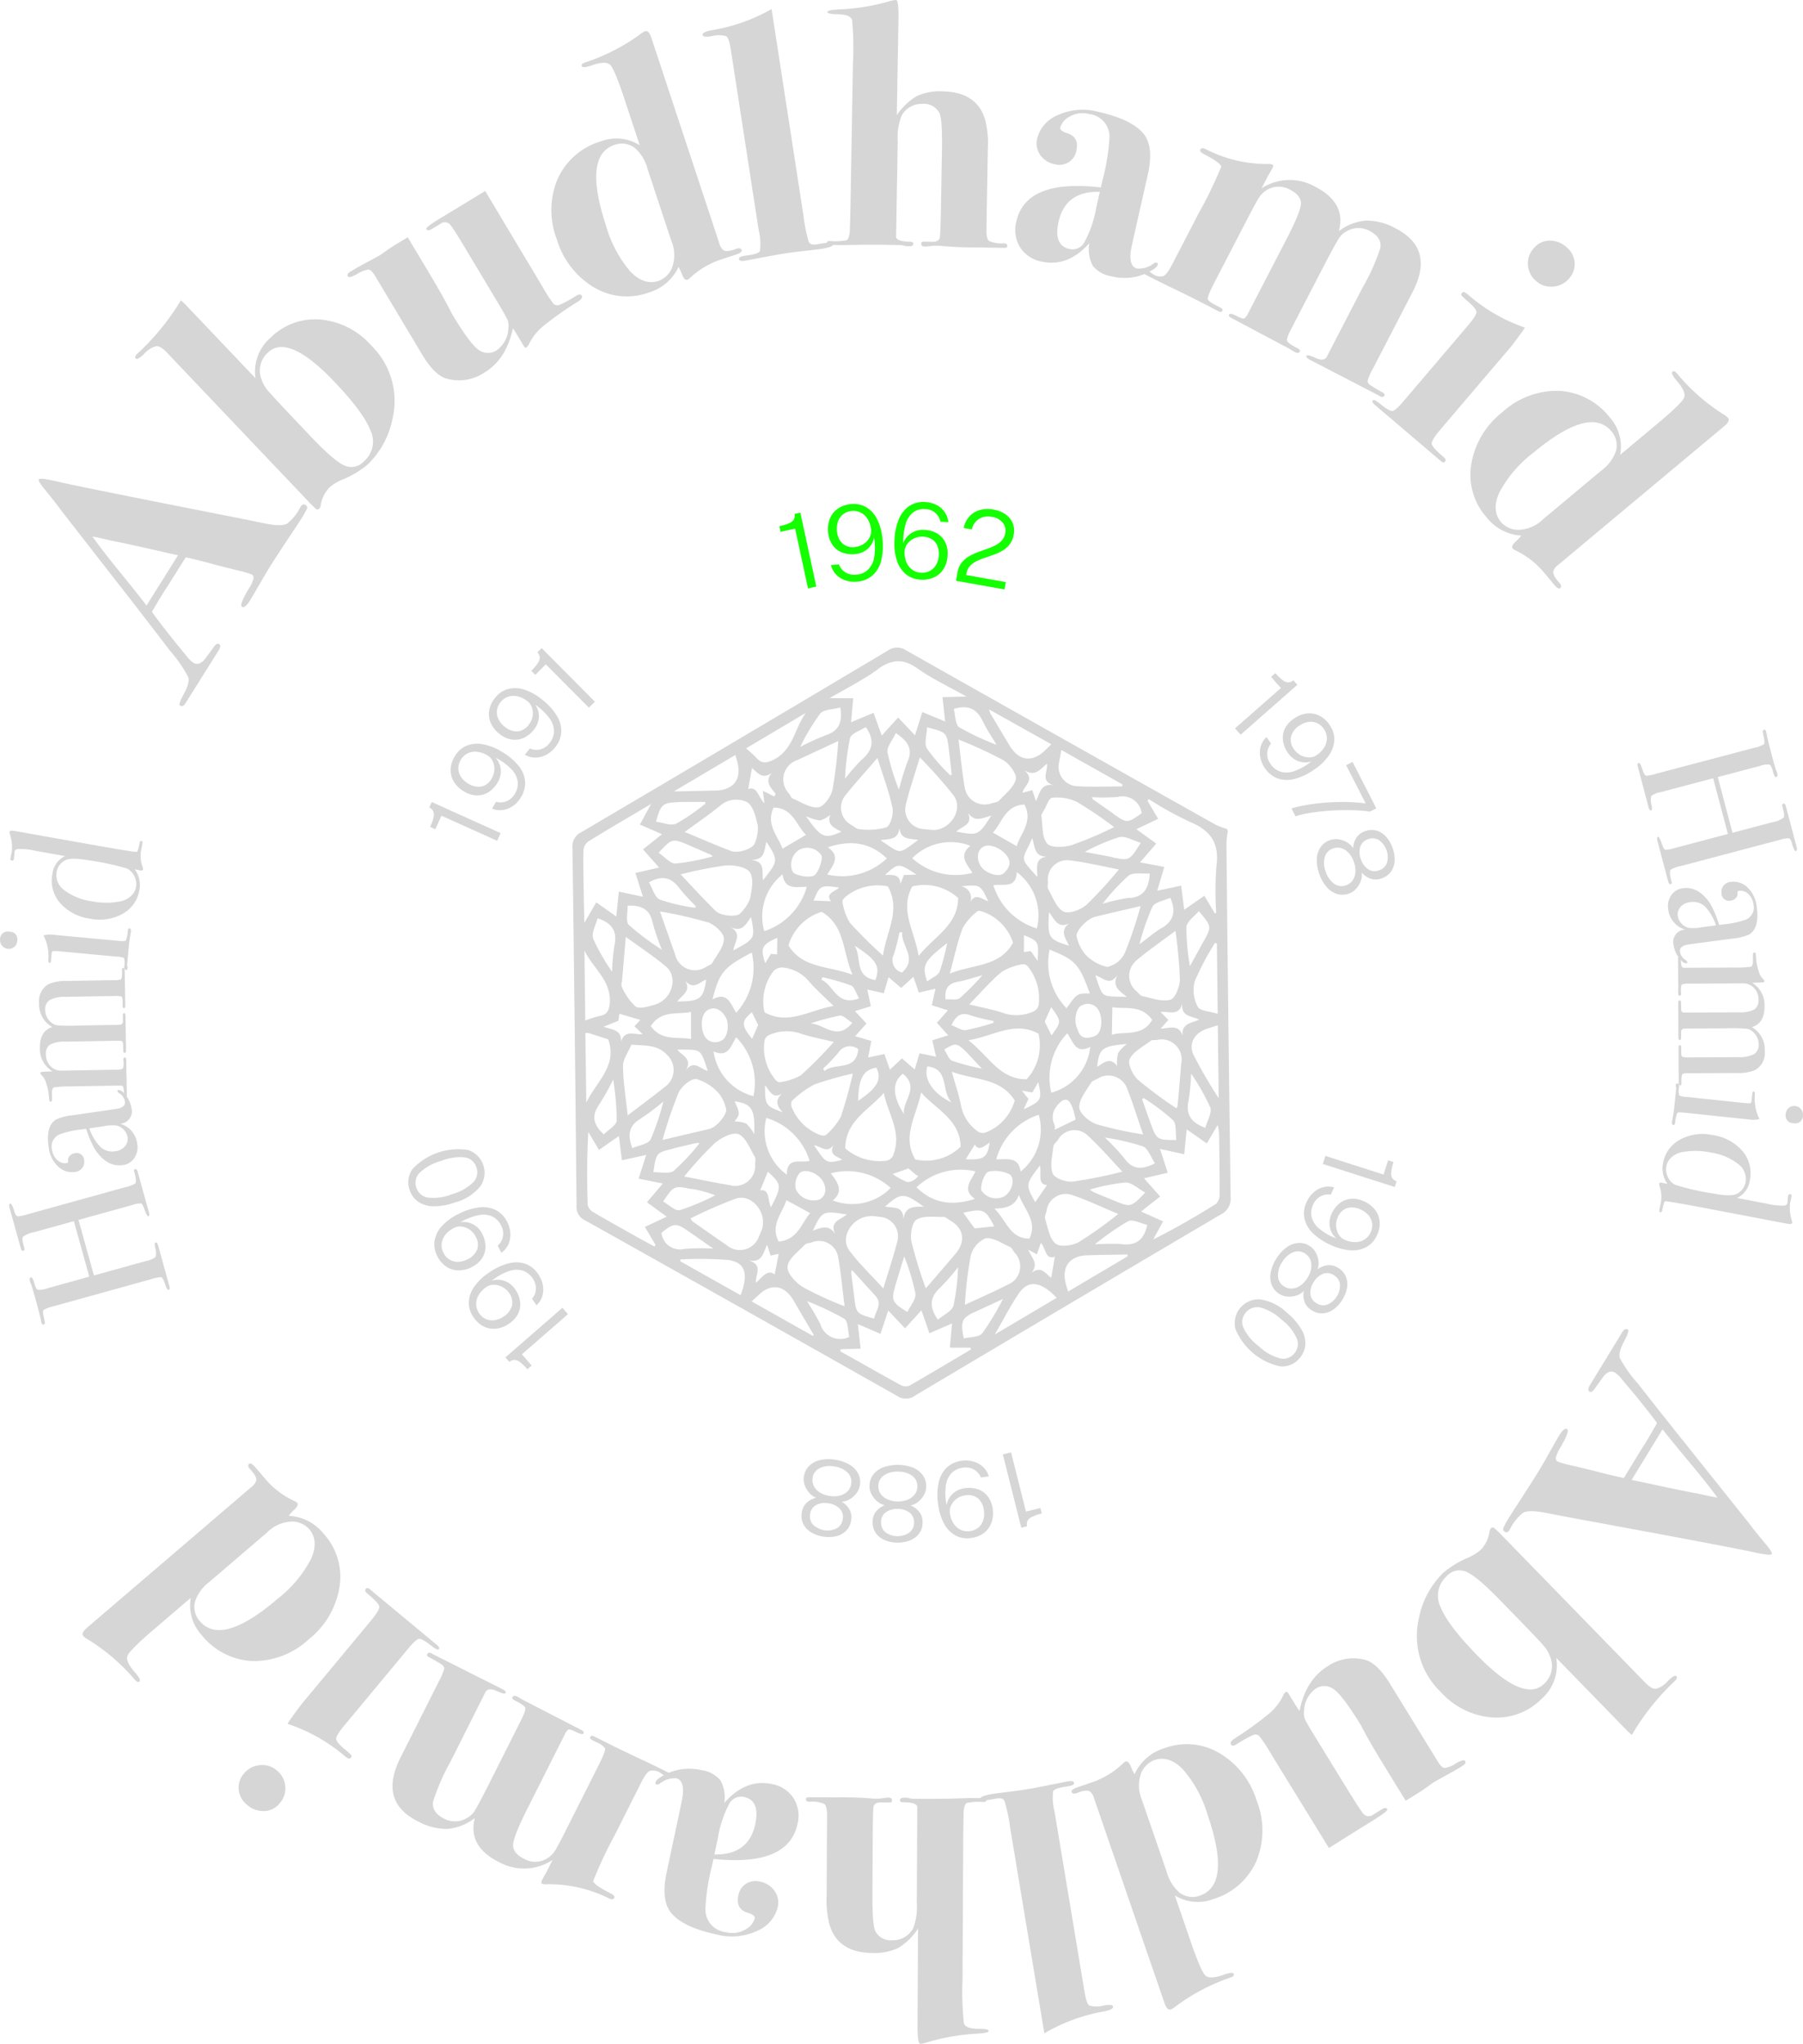 <svg xmlns="http://www.w3.org/2000/svg" width="280.717" height="318.195" viewBox="0 0 280.717 318.195">
  <g id="Group_179" data-name="Group 179" transform="translate(-150.254 -235.478)">
    <path id="Path_92" data-name="Path 92" d="M346.083,371.3q-24.092-13.534-48.155-27.125a2.53,2.53,0,0,0-2.94.057q-23.794,14.178-47.659,28.239a2.4,2.4,0,0,0-1.376,2.423q.376,27.875.635,55.75a2.261,2.261,0,0,0,1.331,2.258q24.328,13.617,48.594,27.338a2.4,2.4,0,0,0,2.788-.065q23.731-14.129,47.524-28.152a2.76,2.76,0,0,0,1.6-2.794q-.387-27.549-.652-55.1a14.43,14.43,0,0,1,.23-1.885l-.167-.281A12.168,12.168,0,0,1,346.083,371.3Zm-15.336,37.565c-1.076-1.457-2.074-.516-3.106.155.324-2.9.727-3.231,4.647-3.588a6.269,6.269,0,0,0-1.392,1.44,6.576,6.576,0,0,0-.148,1.993Zm8.707,8.439c.591.614.363,2.01.511,3.086-2.915.024-3.081-.084-3.926-2.4-.475-1.309-.933-2.627-1.4-3.937.074-.066.151-.135.23-.2a33.128,33.128,0,0,1,4.583,3.453Zm-2.81,6.715c-2.124,1.107-3.557.927-4.786-.792a34.325,34.325,0,0,0-3.008-3.215,34.979,34.979,0,0,1,5.906,1.367c.838.347,1.26,1.706,1.888,2.639Zm-23.457,5.138a2.752,2.752,0,0,1-3.519-.834c-.338-.56.4-2.929,1.144-3.019a4.919,4.919,0,0,1,3.211.439c.961.706.315,2.713-.834,3.419Zm2.274-.222c.862,2.351,2.932,4.148,1.632,6.8-3.021.025-3.559-2.809-5.441-4.66,1.85-.044,3.216-.413,3.813-2.136Zm-28.593,6.109c-1.032-1.634-2.256-.951-3.48-.546,1.421-3.058,1.542-3.116,5.28-2.513-1.027.862-2.73,1.081-1.8,3.064Zm6.049,13.149c-2.773-.779-2.775-.777-3.095-3.345-.164-1.277-.319-2.556-.473-3.833a1.929,1.929,0,0,1,.121-.373c1.277,1.4,2.457,2.7,3.641,3.993s.009,2.378-.188,3.561Zm-19.533-9.074c2.189.452,2.22-1.2,2.885-2.406.195.617.346,1.082.531,1.67.478-.1.925-.195,1.257-.266-.2,1.053-.414,2.146-.621,3.21-1.15-.89-1.92.459-2.912,1.281-.145-1.235,1.224-2.748-1.137-3.485Zm2.08-4.848a10.488,10.488,0,0,1-.445,1.05,3.153,3.153,0,0,1-5.081,1.421c-1.79-1.22-3.555-2.465-5.325-3.706a1.943,1.943,0,0,1-.26-.438,65.774,65.774,0,0,1,7.081-3.092c2.465-.764,4.833,2.193,4.031,4.767Zm-18.583-30.36c-1.3.126-2.787-.765-3.389,1.215.17-1.929-1.358-1.877-2.7-2.369.929-.373,1.6-.643,2.308-.931.071-.458.143-.931.169-1.093q1.646.493,3.254.97c-.183.192-.523.546-.934.971.436.417.8.762,1.291,1.238Zm-1.748,1.635c2.008.2,3.944-.079,5.509,1.554a3.219,3.219,0,0,1,.233,4.545,3.158,3.158,0,0,1-.376.355c-1.866,1.481-3.778,2.9-5.948,4.565-.287-2.76-.712-5.224-.727-7.7,0-1.084.828-2.167,1.31-3.32Zm26.053-30.29a2.623,2.623,0,0,1,3.513.814c.309.54-.462,2.716-1.1,3.127-.688.439-3.041.031-3.368-.58a2.706,2.706,0,0,1,.958-3.359Zm-2.535-.212c-.655-1.923-2.636-3.743-1.388-6.408,3.04.027,3.572,2.857,5.044,4.241Zm28.864-5.639c1.024,1.6,2.261.858,3.652.479-2.025,3.12-2.025,3.12-5.449,2.5.809-.848,2.661-1.009,1.8-2.977Zm-6.366-9.943c-.481-.793-.022-2.149.016-3.33,3.043.8,3.051.8,3.378,3.372.17,1.33.31,2.662.453,3.992,0,.02-.084.049-.206.122a29.042,29.042,0,0,1-3.641-4.156Zm31.112,38.664c-4.143-.187-3.615.333-4.9-3.36,1.117.219,2.166,1.793,3.417-.041-.888,1.827.446,2.5,1.486,3.4Zm-34.794,34.639c.047-2.252-1.665-1.715-2.834-2.031,2.5-2.175,2.923-2.187,6.014.038-1.66-.034-2.946.038-3.178,1.992Zm6.245-.4c.329-.008.669.329,1,.519,2.16,1.213,2.525,3.262.9,5.19-1.459,1.73-2.948,3.44-4.645,5.417a70.388,70.388,0,0,1-2.242-7.3c-.216-1.094.088-2.982.807-3.408,1.094-.658,2.759-.384,4.181-.414Zm-28.533-4.132c.388-.939.807-1.961,1.192-2.9,2.162,1.937,2.2,2.218.486,5.529-.553-1.068-.129-2.883-1.676-2.63Zm-4-10.728c.893-1.17.893-1.17.018-3.141,2.679.4,3.222,1.229,3.046,5.1a6.335,6.335,0,0,0-1.247-1.635,5.205,5.205,0,0,0-1.815-.329Zm40.3-36.77c1.415-.3,3.562.626,3.651-2.053a8.411,8.411,0,0,1,3.127,8.774,10.183,10.183,0,0,1-6.771-6.725Zm6.9,11.776c-.4-.573-.673-.971-1.062-1.529l-1.079.145c0-.9.008-1.812.01-2.628,2.3.963,2.3.963,2.133,4.011Zm-5.23-13.686c-.779.78-3,0-3.658-1.122-.706-1.19-.492-2.5.49-3,1.009-.519,2.862.33,3.692,1.556.738,1.088.094,1.947-.524,2.563Zm-4.924-.031a10.063,10.063,0,0,1-9.376-2.275,8.411,8.411,0,0,1,9.063-1.924c-1.86,1.443-.627,2.763.315,4.2Zm10.3,20.649a1.47,1.47,0,0,1-.85.96,6.39,6.39,0,0,1-4.405.294c-1.722-.6-3.535-.921-5.544-1.423,1.808-1.841,3.317-3.616,5.081-5.081a9.149,9.149,0,0,1,3.292-1.174.962.962,0,0,1,.762.371,7.908,7.908,0,0,1,1.665,6.052Zm2.015,4.663c-.346-.7-.744-1.49-1.065-2.15.313-.694.675-1.5,1.011-2.246,1.619,2.234,1.619,2.234.056,4.394Zm-15.551,10.447c-2.936-1.4-4.414-3.694-3.779-5.629,3.5.44,2.046,3.757,3.78,5.627Zm-4.994-7.66c-.239.787-.48,1.59-.763,2.516-.69-.6-1.292-1.124-1.983-1.728l-1.876,1.763c-.28-.807-.537-1.54-.852-2.442-.776.168-1.6.346-2.53.543.168-.861.322-1.69.494-2.573-.841-.246-1.6-.471-2.517-.743.635-.71,1.185-1.324,1.763-1.974-.6-.641-1.131-1.215-1.8-1.932l2.48-.764c-.173-.819-.344-1.624-.55-2.594.9.2,1.671.369,2.561.568.23-.77.455-1.529.746-2.494.685.585,1.269,1.085,1.969,1.68l1.893-1.732c.3.852.552,1.584.854,2.452.833-.194,1.637-.382,2.591-.6-.208.913-.379,1.686-.575,2.565l2.506.8-1.717,1.935c.58.646,1.11,1.232,1.758,1.956l-2.462.772c.182.819.358,1.6.575,2.558-.9-.19-1.658-.348-2.566-.536Zm-2.431,9.479c-1.8-2.844-1.868-4.959-.185-6.294,2.73,2.164-.118,4.24.188,6.292Zm-9.62,7.1c-2.421.627-2.516.58-4.362-2.257,1.057.14,2.116,1.444,3.093-.2-.957,1.772.541,1.887,1.271,2.46Zm-2.51-3.877c-.143.154-.616.133-.87.031a7.626,7.626,0,0,1-4.483-4.371c-.112-.279-.107-.828.072-.975a15.037,15.037,0,0,1,3.411-2.511,50.265,50.265,0,0,1,6.035-1.723,67.62,67.62,0,0,1-1.865,6.732,10.338,10.338,0,0,1-2.3,2.816Zm-9.565-14.737a1.284,1.284,0,0,1,.756-.835,6.8,6.8,0,0,1,4.559-.3c1.662.6,3.433.9,5.469,1.4a69.716,69.716,0,0,1-5.125,5.181,8.877,8.877,0,0,1-3.315,1.091c-.171.045-.487-.174-.629-.356a7.691,7.691,0,0,1-1.716-6.179Zm-1.978-4.356c.307.626.632,1.3.976,1.987l-.945,2.138c-1.7-2.046-1.7-2.751-.033-4.126Zm15.621,1.635c-2.329,2.951-4.4.166-6.5.112a37.188,37.188,0,0,1,4.556-1.227c.532-.077,1.193.661,1.947,1.113Zm-4.807-6.691c.058-.137.112-.267.165-.4a34.064,34.064,0,0,1,4.45,1.287c.548.232.782,1.205,1.256,2.006-3.519,1.309-3.923-2.1-5.872-2.894Zm5.745,10.8c-.32,3.527-3.667,2.026-5.261,3.4l-.212-.358a33.591,33.591,0,0,0,2.337-2.447,2.128,2.128,0,0,1,2.916-.743,2.057,2.057,0,0,1,.219.15Zm2.821,2.884c.9,1.82.164,3.152-2.845,5.154.06-3.452.834-4.852,2.842-5.153Zm-3.4-18.99c3.433,2.2,4.036,3.194,3.25,5.352-3.388-.556-2.081-3.665-3.256-5.352Zm16.537-9.242c3.041-.292,3.041-.292,4.283,2.328-1-.309-2.027-1.429-2.868.25a1.8,1.8,0,0,0-.835-2.408,1.784,1.784,0,0,0-.585-.169Zm2.612,3.875c.172-.164.772.066,1.147.2a7.592,7.592,0,0,1,4.381,4.7c-2.083,3.792-6.18,3.324-9.847,4.806.715-2.621,1.177-4.917,2.006-7.07a8.422,8.422,0,0,1,2.308-2.632Zm.75,9.974a37.656,37.656,0,0,1-3.506,3.541c-.492.381-1.453.155-2.223.2-.174-1.721.476-2.483,1.949-2.737,1.105-.19,2.182-.576,3.773-1.011Zm-6.642-.6c-.255.621-1.176.967-1.952,1.554-.873-2.491-.439-3.23,3.112-5.961a32.11,32.11,0,0,1-1.166,4.4Zm-5.873.179a1.987,1.987,0,0,1-1.411-2.432,1.967,1.967,0,0,1,.149-.391,34.618,34.618,0,0,0,.874-3.437l.413-.041c-.217,2.083,2.5,4.079-.033,6.3Zm6.587,11.961c2.2-1.211,1.779-1.373,5.86,2.993a36.96,36.96,0,0,1-4.6-1.209c-.573-.224-.848-1.157-1.271-1.784Zm1.115-3.779c.753-1.585,1.579-2.029,2.975-1.524a33.007,33.007,0,0,0,3.586.888l-.012.273a33.229,33.229,0,0,1-4.319,1.133c-.676.087-1.437-.473-2.24-.77Zm-11.034-28.8c1.288-.207,2.8.017,2.934-1.971.135,1.987,1.68,1.684,2.917,1.937-3.181,2.328-2.561,2.259-5.861.034Zm1.852-5.063c.2.962-.283,2.755-.96,3.072a10.389,10.389,0,0,1-4.222.277c-.381,0-.759-.385-1.134-.6a3.067,3.067,0,0,1-.961-4.734c1.523-1.889,3.153-3.676,4.937-5.748.844,2.707,1.8,5.175,2.331,7.729Zm3.743,10.421-1.971.068c-.167.437-.346.918-.531,1.4-.113-1.7-1.369-1.356-2.394-1.414,2.065-1.885,2.08-1.885,4.885-.058Zm-.651,1.847a7.836,7.836,0,0,1,7.131,1.8c-.028,4.243-3.683,5.937-6.153,9.026-.619-3.912-3.011-7.148-.987-10.822ZM294.3,391.683a72.373,72.373,0,0,1-5.157-5.118,8.633,8.633,0,0,1-1.16-3.316c-.055-.207.341-.6.607-.819a7.9,7.9,0,0,1,6.468-1.521c2.077,3.751-.246,7.019-.766,10.777Zm-8.073-8.462c-.879-.035-1.8-.066-2.735-.1.956-2.365,1.081-2.439,3.993-2.032-.712.675-2.242.912-1.269,2.143Zm-1.494,1.647c3.644,2.083,3.245,6.111,4.82,9.8-3.709-1.431-7.724-.933-9.967-4.565a7.735,7.735,0,0,1,5.135-5.224Zm1.889,14.65c-3.8.656-7.048,3.049-10.769.989a7.706,7.706,0,0,1,1.377-6.378,1.843,1.843,0,0,1,1.367-.6,6.115,6.115,0,0,1,4.089,2.059c1.12,1.308,2.418,2.452,3.924,3.939Zm-8.8-8.019-.971-.091-.882,1.453c-.809-2.359-.523-2.914,1.884-3.948-.026.857-.033,1.673-.044,2.594Zm-7.216-4.238c1.82.849,2.377-.535,3.144-1.584.666,3.346.666,3.346-2.746,5.2.144-1.254,1.438-2.578-.414-3.605Zm-7.8-8.225a58.886,58.886,0,0,1,7-1.384c1.279-.1,3.216.224,3.774,1.069.645.98.282,2.78.007,4.157a6.553,6.553,0,0,1-1.537,2.247c-.456.589-2.98.412-3.807-.4-1.807-1.76-3.5-3.626-5.449-5.684Zm11.058,12.171a10.3,10.3,0,0,1-2.421,9.368c-.851-1.335-1.341-3.364-3.694-2.071,1.122-4.271,1.73-4.98,6.1-7.29ZM278.73,416.1c-2.761-1.066-2.761-1.066-2.808-4.221.765.78,1.139,2.224,2.68,1.28-1.092.97-.944,1.872.115,2.949Zm-4.592-2.531a8.4,8.4,0,0,1-6.221-6.967c2.329,1.018,2.7-.9,3.531-2.2a10.064,10.064,0,0,1,2.68,9.173ZM269.771,401.2c.685,1.157.354,3.413-.725,3.752a1.88,1.88,0,0,1-2.519-.732c-.752-1.417-.525-3.532.515-4.08,1-.525,2.007-.131,2.718,1.067Zm-5.349,3.472c-1.987-.4-4.589.382-6.272-2.01,1.623-2.582,4.276-1.747,6.263-2.216-.008,1.453,0,2.778,0,4.234Zm-2.131,1.642c3.771.057,3.521-.321,4.721,3.293-1.108-.156-2.148-1.877-3.444.007,1.164-1.914-.6-2.357-1.288-3.292Zm2.959,4.583a7.534,7.534,0,0,1,3.523,2.272,6.142,6.142,0,0,1,1.087,2.328c.286.753-1.315,2.763-2.459,3.125-.306.1-.626.159-.942.236-2.076.486-4.156.979-6.485,1.525a68.317,68.317,0,0,1,2.5-7.362c.443-.966,1.914-2.224,2.765-2.112Zm10.891,6.061a10.031,10.031,0,0,1,6.734,6.683c-1.342.4-3.579-.733-3.544,2.152a8.343,8.343,0,0,1-3.2-8.823Zm4.579,11.04a2.848,2.848,0,0,1,.619-2.474c.856-.785,2.885.066,3.583,1.257.685,1.168.487,2.326-.495,2.866a3.049,3.049,0,0,1-3.716-1.636Zm5.464-2.425a10.059,10.059,0,0,1,9.314,2.278,8.381,8.381,0,0,1-9.006,1.948c1.71-1.4.8-2.8-.317-4.214Zm11.691,1.276a11.131,11.131,0,0,1-2.08-1.162l2.278-.793c.062-.432,1.326,1.065,1.632,1.043s-.9,1.278-1.838.928Zm-1.9-4.339a1.45,1.45,0,0,1-1.445,1.134,8.212,8.212,0,0,1-6.1-1.938c.007-4.284,3.64-5.939,5.993-8.642.614,3.182,2.8,5.99,1.55,9.461Zm4.262-9.526c2.329,2.676,6.049,4.183,6.153,8.451a7.727,7.727,0,0,1-7.051,1.989c-2.181-3.611.234-6.925.892-10.425Zm8.369,8.111c.58,1.094,1.437.249,2.306-.3-.349,2.342-.933,2.727-3.728,2.588Zm.459-2.041a6.393,6.393,0,0,1-2.6-3.933c-.307-1.677-.885-3.3-1.456-5.364,3.586,1.358,7.546.889,9.8,4.484a7.56,7.56,0,0,1-4.526,4.982,1.463,1.463,0,0,1-1.227-.148Zm-1.446-14.2c3.91-.624,7.133-3.066,10.888-1.014a7.8,7.8,0,0,1-1.857,7.1c-4.172.022-5.873-3.611-9.036-6.068Zm8.317,7.839,1.624.3c.307-.55.6-1.059.906-1.615.638,2.72.533,2.922-2.268,4.239.28-.615.5-1.071.754-1.634-.284-.338-.6-.728-1.023-1.266Zm5.632,7.628a2.945,2.945,0,0,1,4.569-.662c1.864,1.7,3.509,3.622,5.437,5.656a73.762,73.762,0,0,1-7.716,1.556c-1.042.106-2.838-.511-3.131-1.256-.475-1.217-.05-2.812.106-4.234.04-.357.479-.686.731-1.039Zm2.731-3.106-3.326,1.6s.288-.322-.125-1.148a2.733,2.733,0,0,1,.154-2.015s1-1.768,1.913-1.505,1.382,3.086,1.382,3.086Zm-3.8-4.206a10.006,10.006,0,0,1,2.484-9.224c.912,1.179,1.228,3.333,3.586,2.107a8.3,8.3,0,0,1-6.072,7.136Zm4.13-9.789c-.692-1.168-.336-3.462.659-3.8a1.915,1.915,0,0,1,2.617.839c.657,1.311.473,3.494-.555,3.915-1.191.5-2.367.5-2.723-.934Zm-1.749-3.342a10.063,10.063,0,0,1-2.639-9.121c4.024,1.607,4.6,2.225,6.267,6.823-1.988-.02-1.988-.02-3.63,2.316Zm-2.722-14.969c.882,1.192,1.36,2.6,3.132,1.752-1.543,1.181-.554,2.309-.022,3.481-3.222-1-3.378-1.251-3.112-5.214Zm-.226-8.657c-2.116.27-1.572,1.739-1.6,3.2-2.88-3.253-2.421-2.349-.8-6.045.458,1.261.254,2.946,2.4,2.863Zm9.254,17.181a6.559,6.559,0,0,1-3.487-2.055,6.689,6.689,0,0,1-1.239-2.624c-.279-.771,1.575-2.8,2.834-3.106,2.255-.554,4.524-1.067,7.12-1.679a67.205,67.205,0,0,1-2.459,7.288,3.963,3.963,0,0,1-2.774,2.2Zm-3.34-9.562c-.855.741-2.7,1.37-3.477.937-1.093-.616-1.64-2.242-2.34-3.479-.169-.287-.038-.743-.044-1.119a3,3,0,0,1,3.385-3.356c2.494.291,4.952.9,7.658,1.412a64.7,64.7,0,0,1-5.177,5.636Zm-6-9.665c-.828-.929-.668-2.77-.875-4.225-.037-.274.21-.605.371-.885.414-.709.812-1.953,1.291-1.989a7.368,7.368,0,0,1,3.827.631,62.757,62.757,0,0,1,5.827,3.939,58.917,58.917,0,0,1-6.545,2.778c-1.227.392-3.255.491-3.895-.219Zm-4.732.433-3.695-2.1c1.38-1.482,1.891-4.262,4.9-4.375,1.4,2.664-.645,4.537-1.206,6.5Zm-13.052-2.53c-.431,0-.862-.074-1.293-.115a3.057,3.057,0,0,1-2.923-3.773c.583-2.406,1.4-4.754,2.187-7.4a73.051,73.051,0,0,1,5.289,5.968c1.53,2.171-.52,5.339-3.261,5.351Zm-3.929-10.656a41.864,41.864,0,0,0-1.354,4.4A36.8,36.8,0,0,1,295,360.037c-.122-.884.8-1.911,1.3-3,1.935,1.3,2.673,2.524,1.826,4.443Zm-7.094-.337a32.963,32.963,0,0,0-2.652,3.032,39.962,39.962,0,0,1,.779-6.319c.214-.753,1.609-1.171,2.451-1.73,1.506,2.155,1,3.65-.577,5.047Zm-4.614,4.77c-.242,1.069-1.363,2.628-2.206,2.711-1.265.131-2.655-.812-3.967-1.363-.254-.111-.381-.514-.58-.768a3.178,3.178,0,0,1,1.311-5.235c2.017-.929,4.034-1.875,6.35-2.954a67.034,67.034,0,0,1-.907,7.639Zm1.447,6.483c-2.666,1.212-3.177,1.01-5.57-2.4a7.286,7.286,0,0,0,2.2.671,4.493,4.493,0,0,0,1.6-.885c-.616,1.593.646,2.066,1.77,2.646Zm-2.132,2.44c3.55-1.167,6.581-.758,9.156,1.749a10.147,10.147,0,0,1-9.273,2.5c.868-1.417,2.147-2.782.116-4.224Zm-3.293,6.122a10.146,10.146,0,0,1-6.635,6.948,8.373,8.373,0,0,1,2.863-8.852c.3,2.472,2.138,1.957,3.775,1.94Zm-8.586-4.167c2.108.037,1.934-1.552,2.293-2.8,1.875,2.93,1.868,2.949-.529,5.971-.225-1.293.418-2.859-1.758-3.137Zm.957-5.283a6.29,6.29,0,0,1-.471,2.7c-.207.791-2.528,1.649-3.681,1.222-2.369-.881-4.678-1.91-7.243-2.971,2.021-1.475,3.82-2.7,5.5-4.066a3.822,3.822,0,0,1,4.238-.563c.971.625,1.363,2.391,1.664,3.717Zm-7.445,4.411a3.452,3.452,0,0,1,.44.339,34.609,34.609,0,0,1-5.792,1.117c-.861.027-1.75-1.077-2.663-1.677,2.081-2.238,2.171-2.259,4.567-1.244q1.732.76,3.453,1.5Zm-2.214,8.065-.126.287a29.451,29.451,0,0,1-5.475-1.282c-.81-.347-1.157-1.777-1.692-2.682,2.11-1.2,3.538-.72,4.776.968a29.881,29.881,0,0,0,2.522,2.74Zm1.8,2.5c1.081.375,2.551,1.66,2.573,2.561.028,1.258-1.1,2.569-1.809,3.811-.161.284-.627.4-.953.6a3.154,3.154,0,0,1-4.821-1.872c-.768-2.174-1.529-4.348-2.375-6.75a63.287,63.287,0,0,1,7.388,1.685Zm-.193,8.908c-.379,3.017-.933,3.452-4.485,3.458.663-.972,2.252-1.584,1.185-3.282,1.323,1.592,2.275.262,3.305-.144Zm-8.325-8.795a34.62,34.62,0,0,0,1.432,4.192,40.4,40.4,0,0,1-5.141-3.855c-.534-.542-.158-1.978-.2-3,2.194-.085,3.5.578,3.912,2.693Zm2.069,6.8c1.99,1.716.924,5.182-1.756,5.954-.972.28-2.325.713-2.976.279a8.8,8.8,0,0,1-2.135-3.052c-.16-.269.013-.74.046-1.115.182-2.145.363-4.292.563-6.675,2.214,1.645,4.359,3,6.262,4.642ZM256.647,417a31.624,31.624,0,0,0,3.461-2.607,37.735,37.735,0,0,1-2,5.928c-.374.72-1.81.884-2.838,1.333-.812-2.161-.483-3.591,1.384-4.622Zm5,4.7c1.2-.288,2.409-.564,3.614-.844a2.316,2.316,0,0,1,.468.042,33.6,33.6,0,0,1-4,4.288c-.692.536-2.072.177-3.181.226.446-3.043.444-3.046,3.11-3.68Zm2.785,6.289A18.17,18.17,0,0,1,268.177,429a37.284,37.284,0,0,1-5.5,2.316c-.707.184-1.73-.856-2.614-1.346,1.684-2.484,1.684-2.484,4.376-1.952Zm6.2-.542c-2.351-.368-4.677-.875-7.284-1.376a56.7,56.7,0,0,1,4.78-5.207c.982-.84,2.813-1.765,3.693-1.376,1.145.509,1.76,2.267,2.525,3.532.171.278.042.741.047,1.122a3.122,3.122,0,0,1-3.753,3.334Zm8.613,2.306,3.721,2.027c-1.35,1.478-1.889,4.144-4.9,4.426-1.383-2.549.59-4.462,1.186-6.42Zm13.074,2.472a13.4,13.4,0,0,1,1.458.13,3.017,3.017,0,0,1,2.854,3.173,3.089,3.089,0,0,1-.092.6c-.6,2.41-1.405,4.769-2.187,7.37-1.877-2.068-3.785-3.859-5.311-5.929s.568-5.292,3.283-5.311Zm3.9,10.826c.42-1.384.846-2.766,1.39-4.55a36.694,36.694,0,0,1,1.746,5.791c.12.881-.8,1.9-1.255,2.875-2.393-1.442-2.558-1.843-1.876-4.085Zm7.125.172a31.5,31.5,0,0,0,2.638-3.02,33.8,33.8,0,0,1-.7,5.957c-.264.888-1.574,1.468-2.437,2.206-1.549-2.219-1.09-3.716.5-5.108Zm4.588-4.711a4.117,4.117,0,0,1,2.311-2.811c1.167-.2,2.558.783,3.819,1.334.306.133.479.575.712.871a3.058,3.058,0,0,1-1.023,4.989c-2.106,1.088-4.289,2.029-6.7,3.156a62.356,62.356,0,0,1,.883-7.508Zm-1.112-6.8c3.122-.673,3.412-.545,4.8,2.123l-3.037.316c-.507-.668-1.136-1.539-1.76-2.406Zm1.818-2.17c-3.523,1.144-6.535.76-9.122-1.785a10,10,0,0,1,9.181-2.479c-.681,1.465-2.18,2.85-.059,4.3Zm3.3-6.16a10.069,10.069,0,0,1,6.61-6.914,8.362,8.362,0,0,1-2.828,8.839c-.293-2.373-2.159-1.9-3.78-1.893Zm7.92,3.992L318,430.074c-1.519-2.757-1.519-2.757.743-5.714.265,1.372-.44,2.983,1.122,3.037Zm-.315,5.289c-.117-.359.145-.836.224-1.263a3.023,3.023,0,0,1,3.943-2.458c2.379.807,4.66,1.9,7.218,2.962a63.125,63.125,0,0,1-6.129,4.376c-1.006.558-2.934.823-3.627.243-.956-.766-1.185-2.478-1.628-3.827ZM327,428.439a5.034,5.034,0,0,1-.508-.33,30.524,30.524,0,0,1,5.572-1.1c.984-.018,1.983.984,3.058,1.568-2.112,2.242-2.333,2.3-4.539,1.373q-1.792-.718-3.582-1.482Zm.425-10.565c-1.08-.375-2.547-1.666-2.567-2.572-.026-1.259,1.094-2.571,1.818-3.809.191-.325.72-.456,1.093-.678a3.111,3.111,0,0,1,4.279,1.021,3.147,3.147,0,0,1,.191.363c.923,2.3,1.649,4.684,2.563,7.33a62.4,62.4,0,0,1-7.377-1.624Zm2.508-13.9c.027-1.454.05-2.762.081-4.255,1.931.333,4.5-.453,6.194,1.975-1.538,2.68-4.265,1.7-6.274,2.313Zm3.688-11.436c1.931-1.626,4.023-3.066,6.211-4.712a70.168,70.168,0,0,1,.689,7.587c-.01,1.1-.722,2.931-1.478,3.137-1.289.361-2.873-.245-4.314-.543-.369-.078-.667-.523-.988-.8a3.084,3.084,0,0,1-.39-4.344,2.917,2.917,0,0,1,.272-.287Zm4.077-5.175c-1.078.659-2.051,1.494-3.464,2.543a36.109,36.109,0,0,1,2.019-5.834c.414-.753,1.844-.954,2.776-1.391,1.011,2.339.365,3.676-1.33,4.715Zm-5.092-4.669a28.657,28.657,0,0,0-4.126.927,32.757,32.757,0,0,1,4.051-4.381c.748-.568,2.167-.255,3.306-.343-.155,2.406-.992,3.675-3.231,3.83Zm-2.512-6.32c-1.3-.26-2.612-.5-4.381-.837a31.612,31.612,0,0,1,5.362-2.3c.975-.218,2.166.537,3.356.885-1.747,2.793-1.758,2.793-4.335,2.283Zm.034-6.819q-1.59-1.108-3.177-2.224c-.034-.025-.035-.1-.106-.313a30.613,30.613,0,0,0,3.964-.034,3.01,3.01,0,0,1,3.684,2.133,3.222,3.222,0,0,1,.078.4c-2.249,1.594-2.249,1.594-4.443.068Zm1.483-4.51c-.02.1-.045.2-.066.3-2.4,0-4.8.11-7.192-.041a3.042,3.042,0,0,1-2.7-3.35,2.878,2.878,0,0,1,.046-.293c.111-.575.219-1.154.374-1.987ZM310.82,353.357c3.3,1.849,6.414,3.591,9.691,5.424-.435.425-.707.685-.975.947-2.009,1.936-4.079,1.658-5.534-.753-1.01-1.671-2-3.347-3-5.027a4.185,4.185,0,0,1-.182-.558Zm5.542,9.492c1.61,1.014,2.417-.166,3.457-1.048.207,1.194-1.092,2.68,1.006,3.342-1.974-.283-2.082,1.218-2.707,2.493-.22-.66-.384-1.154-.574-1.717l-1.526.422c.195-1.105,1.994-1.994.344-3.459Zm-1.381,1.384c-.307,1.255-1.646,2.283-2.623,3.333-.254.276-.8.288-1.214.424a3.141,3.141,0,0,1-4.114-2.408c-.408-2.4-.631-4.821-.973-7.54a69.2,69.2,0,0,1,7.036,3.249c.94.589,2.085,2.166,1.888,2.975Zm-5.035-8.842c.486,1.07,1.184,2.041,2.032,3.474a40.054,40.054,0,0,1-5.8-2.727c-.648-.435-.6-1.909-.857-2.855,2.5-.775,3.758.225,4.626,2.138Zm-16.455-8.3c2.166-1.562,3.955-1.688,6.2-.1,2.272,1.61,4.84,2.8,7.6,4.362-1.43.039-2.517.065-3.727.1.14,1.28.271,2.443.417,3.785l-3.561-1.478-1.139,3.63c-.926-.981-1.716-1.814-2.626-2.774-.828.908-1.6,1.765-2.541,2.807-.451-1.231-.853-2.352-1.284-3.538l-3.5,1.471c.116-1.291.217-2.431.335-3.732-1.1-.009-2.145-.015-3.676-.025,2.755-1.6,5.256-2.855,7.5-4.475Zm-5.837,5.94c.382,2.342-.246,3.679-2.246,4.335a41.155,41.155,0,0,0-4,1.827,34.04,34.04,0,0,1,3.115-5.2c.6-.663,2.042-.629,3.128-.931Zm-5.374.869c-1.756,2.4-1.965,5.854-5.137,7.346-1.062.5-1.764.526-2.54-.334-.463-.519-1.019-.952-1.619-1.5Zm-8.387,8.57c.793.619,1.567,1.925,3.109.746-1.224,1.431-.108,2.333.6,3.317l-.242.378-1.758-.885c.1.86.17,1.4.237,1.945-1.029-1.034-1.067-2.68-2.524-2.219.185-1.02.379-2.124.583-3.25Zm-2.577-2.024c.146.528.254.885.34,1.247.619,2.62-.669,4.225-3.455,4.293-2.055.052-4.1.087-6.467.137Zm-8.943,7.333c1.393-.024,2.786-.02,4.178-.02.026,0,.05.084.138.232a32.119,32.119,0,0,1-4.583,3.152c-.807.385-2.058-.17-3.144-.3.721-2.7,1.072-2.992,3.411-3.034Zm-14.659,14.763c-.036-2.38-.1-4.761-.058-7.136a1.971,1.971,0,0,1,.687-1.447c3.128-1.937,6.307-3.783,9.854-5.884-.695,1.272-1.19,2.185-1.746,3.206,1.126.493,2.2.956,3.443,1.5-1.038.828-1.94,1.552-2.96,2.368l2.508,2.825-3.69.843c.371,1.171.727,2.3,1.176,3.7-1.31-.278-2.481-.524-3.756-.794-.132,1.307-.255,2.515-.4,3.874-1.09-.776-2.037-1.445-3.118-2.212-.575,1-1.1,1.912-1.852,3.21-.03-1.571-.074-2.8-.091-4.024Zm1.462,6.483c-.312-.871.427-2.116.68-3.161,2.4.785,3.1,2.169,2.619,4.317a32.181,32.181,0,0,0-.358,4.013,32.788,32.788,0,0,1-2.942-5.137Zm-1.362,1.858c1.277,2.711,4.158,4.617,3.949,8.1-.074,1.2-.39,1.908-1.648,2.116a15.219,15.219,0,0,0-2.166.7c-.049-3.759-.093-7.321-.135-10.883Zm.147,12.851a2.724,2.724,0,0,1,.584.03c1.028.328,2.06.661,2.977.964,1.485,4.192-1.948,6.656-3.417,9.864q-.073-5.358-.144-10.827Zm2.215,11.031a36.027,36.027,0,0,0,2.117-3.792,42.9,42.9,0,0,1,.553,6.376c-.041.749-1.293,1.431-2.011,2.165-1.748-1.586-1.915-3.028-.66-4.719Zm8.708,21.953c-.055.086-.113.169-.164.253-.765-.412-1.535-.816-2.295-1.239-2.407-1.355-4.823-2.691-7.2-4.088a1.834,1.834,0,0,1-.905-1.133c-.108-3.761-.127-7.525.1-11.376l1.662,2.805c1.075-.753,2.021-1.417,3.1-2.169.164,1.308.3,2.462.472,3.769l3.778-.822-1.183,3.69c1.262.253,2.418.487,3.768.756l-2.466,2.925,3.072,2.24c-1.188.557-2.2,1.036-3.393,1.594Zm.929-1.87c1.9-1.567,2.285-1.586,4.262-.208,1.138.794,2.272,1.591,3.8,2.663a34.307,34.307,0,0,0-4.462.034,2.909,2.909,0,0,1-3.536-2.1,3.022,3.022,0,0,1-.066-.355Zm12.308,9.7q-4.714-2.654-9.393-5.281c.016-.1.027-.189.043-.286a61.967,61.967,0,0,1,7.347.078c2.739.356,3.3,2.113,2,5.518Zm11.387,6.142c.012.02-.047.081-.117.2-3.124-1.754-6.243-3.513-9.548-5.371.5-.455.814-.738,1.132-1.035,1.883-1.792,3.943-1.5,5.31.747,1.088,1.846,2.153,3.67,3.224,5.489Zm-4.07-10.6c.117-1.211,1.683-2.31,2.684-3.4.224-.238.706-.23,1.065-.354a3.019,3.019,0,0,1,3.944,1.632,3.053,3.053,0,0,1,.194.69c.437,2.434.651,4.91.994,7.615a52.33,52.33,0,0,1-6.443-2.955c-1.121-.671-2.54-2.187-2.438-3.2Zm5.117,8.98a41.181,41.181,0,0,0-2.1-3.6,43.145,43.145,0,0,1,5.825,2.756c.609.4.531,1.855.767,2.824a3.23,3.23,0,0,1-4.313-1.5,3.184,3.184,0,0,1-.176-.447Zm23.456,3.919c-3.19,1.89-6.37,3.8-9.581,5.639a1.6,1.6,0,0,1-1.321-.052c-3.175-1.734-6.316-3.526-9.467-5.3.032-.106.06-.213.089-.318.958-.026,1.918-.048,3.082-.081-.137-1.242-.27-2.435-.428-3.825l3.521,1.522c.392-1.176.773-2.313,1.211-3.623l2.624,2.756,2.544-2.8c.447,1.281.812,2.33,1.244,3.574,1.122-.487,2.193-.955,3.527-1.533-.123,1.31-.23,2.5-.35,3.769,1.133,0,2.178.007,3.227.008a2.688,2.688,0,0,0,.077.3Zm-1.138-1.735c-.537-2.592-.278-3.173,1.638-4.055,1.349-.617,2.7-1.242,4.451-2.049a39.505,39.505,0,0,1-3.185,5.307c-.528.665-1.911.585-2.9.829Zm4.827-.58c1.363-2.355,2.416-4.421,3.7-6.33,1.494-2.224,3.451-2,5.943.618Zm8.788-8.841c-.777-.473-1.5-1.986-3.086-.752,1.235-1.483,0-2.37-.488-3.616.425.231.857.466,1.345.733l.629-1.788c.8.889.676,2.7,2.168,2.141-.18,1.071-.371,2.178-.567,3.313Zm11.9-3.333-9.271,5.492c-.157-.54-.3-.984-.411-1.437-.569-2.5.736-4.136,3.383-4.216,2.089-.061,4.18-.087,6.27-.127.007.123.02.221.032.316Zm-.922-1.916a36.573,36.573,0,0,0-4.179.055,40.155,40.155,0,0,1,5.186-3.608c.717-.352,1.955.347,2.971.577-.549,2.522-1.9,3.229-3.98,3.006Zm15.158-17.332c.048,3.193.1,6.385.089,9.577a2.036,2.036,0,0,1-.563,1.51c-3.154,1.963-6.37,3.828-9.784,5.546l1.544-2.83-3.431-1.527c1.043-.821,1.946-1.537,2.973-2.341-.835-.939-1.6-1.8-2.515-2.836l3.7-.859c-.391-1.206-.754-2.318-1.211-3.714l3.781.83c.121-1.263.239-2.467.377-3.873,1.1.769,2.077,1.451,3.13,2.19.563-.956,1.05-1.787,1.69-2.876a9.079,9.079,0,0,1,.214,1.234Zm-1.374-3.962c.306.869-.471,2.119-.761,3.2-2.313-.837-3.091-2.167-2.6-4.318a33.047,33.047,0,0,0,.387-4.111,32.565,32.565,0,0,1,2.977,5.258Zm-4.522-6.818c-.167,2.208-.369,4.411-.563,6.617a1.444,1.444,0,0,1-.182.366,65.94,65.94,0,0,1-5.972-4.426c-.816-.742-1.658-2.508-1.3-3.237.583-1.2,2.11-1.957,3.28-2.846.222-.17.627-.093.95-.13a3.129,3.129,0,0,1,3.794,3.684Zm-3.186-5.447,1.2-1.326c-.372-.373-.734-.733-1.234-1.238,1.248-.173,2.869.774,3.385-1.349-.229,2.109,1.449,1.953,2.645,2.542-1.2.547-2.8.544-2.6,2.54-.533-1.878-1.971-1.2-3.4-1.14Zm9.02,10.849a75.212,75.212,0,0,1-3.915-6.73c-.834-1.846.212-3.472,2.177-4.1l1.607-.515c.046,3.793.089,7.338.136,11.374Zm-.155-13.132c-1.2-.385-2.737-.427-3.1-1.1a5.441,5.441,0,0,1-.48-3.934,42.081,42.081,0,0,1,3.156-5.994c.1.028.2.054.305.08.041,3.607.083,7.186.125,10.98Zm-2.142-11.383c-.655,1.207-1.318,2.412-2.178,3.977a36.521,36.521,0,0,1-.551-6.093c.06-.855,1.233-1.634,1.944-2.49,2,2.4,2,2.4.79,4.638Zm1.945-11.612a53.162,53.162,0,0,0-.034,7.267c0,.023-.085.05-.2.116l-1.639-2.766c-1.032.717-2.019,1.4-3.139,2.182-.163-1.294-.314-2.456-.473-3.751-1.244.263-2.391.506-3.727.785.38-1.281.728-2.446,1.1-3.7-1.239-.239-2.393-.453-3.781-.715.9-1.042,1.683-1.942,2.532-2.923l-3.1-2.237c1.193-.567,2.238-1.071,3.393-1.626l-1.664-2.808.2-.248a56.062,56.062,0,0,0,6.411,3.544c3.257,1.338,4.607,3.357,4.124,6.908Z" transform="translate(-6.569 -7.431)" fill="#d5d6d5"/>
    <g id="Group_176" data-name="Group 176" transform="translate(150.254 235.478)">
      <g id="Group_175" data-name="Group 175">
        <path id="Path_152" data-name="Path 152" d="M198.252,319.585a.466.466,0,0,1,.22.617,15.277,15.277,0,0,1-1.037,1.8q-.231.366-1.337,2.031-2.217,3.326-3.019,4.608-.949,1.51-1.621,2.683-1.344,2.346-1.861,3.168-.775,1.235-1.233.948t1.133-2.923a4.345,4.345,0,0,0,.511-1.018q.369-.789-.09-1.078a16.036,16.036,0,0,0-2.265-.657l-3.577-.9q-1.179-.358-4.452-1.136l-.518.823-2.239,3.569q-1.252,1.894-2.511,4.1.659.985,3.143,4.139l2.342,2.873a4.349,4.349,0,0,0,.954.918q.78.488,1.639-.375.189-.2,1.59-2.127c.3-.41.561-.541.791-.4q.388.244-.128,1.067l-4.738,7.55-.373.594q-.4.641-.86.354-.274-.172.523-1.648,1.056-1.886.778-2.763a20.3,20.3,0,0,0-2.809-4.06q-1.742-2.3-5.193-6.765l-11.763-15.1q-.747-1.044-2.439-3.125-1.241-1.479-1.068-1.755t2.736.314q3.275.78,26.376,5.329,2.955.574,6,1.21,2.593.545,3.538.051a7.551,7.551,0,0,0,2.1-2.636C197.726,319.511,197.978,319.413,198.252,319.585Zm-19.836,7.832c-.111-.027-.467-.1-1.07-.228q-6.458-1.488-9.127-2.009-.735-.158-2.134-.485l-1-.2q1.453,2.056,4.184,5.421,3.059,3.762,4.242,5.329l.631-1.006.632-1.008,1.608-2.561Q177.037,329.613,178.416,327.417Z" transform="translate(-150.698 -240.973)" fill="#d5d6d5"/>
        <path id="Path_153" data-name="Path 153" d="M209.588,292.695a12.054,12.054,0,0,1,3.342,11.356,13.619,13.619,0,0,1-3.889,7.2,14.955,14.955,0,0,1-3.841,2.309,7.6,7.6,0,0,0-2.055,1.209,5.124,5.124,0,0,0-1.41,2.829,1.066,1.066,0,0,1-.2.493.377.377,0,0,1-.536.063,19.365,19.365,0,0,1-1.379-1.373l-18.57-19.538c-.1-.105-.335-.352-.707-.744l-.93-.978-1.637-1.723q-.968-1.018-1.633-.984a3.763,3.763,0,0,0-1.9,1.213q-1.044.992-1.3.717c-.173-.182-.1-.425.217-.726a37.731,37.731,0,0,0,6.814-8.341l.636.589,10.978,11.551a6.974,6.974,0,0,1,2.285-6.271,9.864,9.864,0,0,1,7.775-2.879A11.956,11.956,0,0,1,209.588,292.695Zm-5.686,5.7q-7.218-7.6-10.391-4.581a3.747,3.747,0,0,0-1.021,4.1,5.311,5.311,0,0,0,1.024,1.821q.743.9,4.5,4.852l2.27,2.39q3.5,3.68,5.122,4.409a2.649,2.649,0,0,0,3.112-.685,4.043,4.043,0,0,0,.98-4.731Q208.443,303.172,203.9,298.4Z" transform="translate(-151.804 -238.924)" fill="#d5d6d5"/>
        <path id="Path_154" data-name="Path 154" d="M244.825,283.7q.222.372-.538.889a53.423,53.423,0,0,0-5.577,3.937,8.426,8.426,0,0,0-2.129,2.753,1.105,1.105,0,0,1-.4.49c-.123.075-.259-.012-.406-.259l-.625-1.043-.568-.95a6.148,6.148,0,0,0-.491-.713q-1.041,4.841-4.444,6.877a7.105,7.105,0,0,1-5.952.912q-1.826-.546-3.773-3.8l-1.974-3.3-1.64-2.741-3.615-6.04q-.612-1.021-1.048-1.077a4.248,4.248,0,0,0-1.834.719q-1.215.665-1.41.34-.222-.37.427-.76l.51-.3q.7-.416,2.151-1.193t1.964-1.081q.092-.054.909-.638t2.485-1.581l.88-.527,3.01,5.031q2.147,3.586,3.059,5.318t.771,1.5q2.925,4.891,4.277,5.728a2.42,2.42,0,0,0,2.7.032,4.346,4.346,0,0,0,1.844-3.439,2.409,2.409,0,0,0-.139-1.337q-.251-.576-1.5-2.666l-4.784-7.993q-2.028-3.392-2.539-4.035a1.128,1.128,0,0,0-1.67-.2l-1.28.766q-.64.381-.86.012-.168-.278,2.324-1.77,2.167-1.3,6.844-4.159,1.056,1.763,3.385,5.656l5.631,9.409a21.4,21.4,0,0,0,1.634,2.516.929.929,0,0,0,1.013.118A20.925,20.925,0,0,0,244,283.69Q244.6,283.33,244.825,283.7Z" transform="translate(-154.242 -237.669)" fill="#d5d6d5"/>
        <path id="Path_155" data-name="Path 155" d="M272.053,274.775q.12.359-.905.7l-2.309.762a13.025,13.025,0,0,0-4.891,2.932,2.3,2.3,0,0,1-.326.217q-.461.152-.819-.753a7.935,7.935,0,0,0-.577-1.232,7.449,7.449,0,0,1-4.707,4,9.956,9.956,0,0,1-8.54-.873,13.029,13.029,0,0,1-5.723-7.5,12.54,12.54,0,0,1,.184-9.42,10.742,10.742,0,0,1,6.786-5.8,6.818,6.818,0,0,1,5.96.645l-2.375-7.18q-1.527-4.616-2.217-5.326t-2.982.1q-1.334.442-1.451.082c-.08-.238.088-.427.5-.563a30.762,30.762,0,0,0,8.55-4.365,3.438,3.438,0,0,1,.812-.5q.569-.19.976,1.042l.849,2.564,1.628,4.923,8.093,24.463a2.05,2.05,0,0,0,.646,1.094q.514.344,1.932-.183Q271.9,274.315,272.053,274.775Zm-10.962-1.494-3.7-11.18a6.455,6.455,0,0,0-1.911-3.18,3.294,3.294,0,0,0-3.209-.531q-4.954,1.637-1.339,12.562a18.991,18.991,0,0,0,3.758,7.12q2.146,2.249,4.416,1.5a3.628,3.628,0,0,0,2.1-2.034A5.724,5.724,0,0,0,261.091,273.281Z" transform="translate(-156.582 -235.836)" fill="#d5d6d5"/>
        <path id="Path_156" data-name="Path 156" d="M288,273.642q.063.4-1.96.711-.479.075-3,.353-1.285.145-2.509.333-1.171.18-4.345.78l-1.587.3c-.775.155-1.184.092-1.228-.193s.346-.472,1.17-.563q1.876-.235,2.1-.705a9.042,9.042,0,0,0-.2-3.245l-4.336-28.091q-.279-1.813-.712-2.1a4.136,4.136,0,0,0-2.273,0c-.9.139-1.372.076-1.413-.188q-.071-.454,1.3-.724a28.038,28.038,0,0,0,9.443-3.317l2.892,18.739,2.052,13.293a24.99,24.99,0,0,0,.842,4.215q.281.585,1.394.359l1.6-.248Q287.943,273.241,288,273.642Z" transform="translate(-158.318 -235.582)" fill="#d5d6d5"/>
        <path id="Path_157" data-name="Path 157" d="M316.578,273.757c0,.216-.168.321-.492.316l-1.079-.02-1.89-.032L311.766,274a56.535,56.535,0,0,1-5.722-.26l-.864-.015-1.3.139c-.469.028-.7-.112-.7-.418,0-.233.095-.348.276-.345l1.242.021q1.187.074,1.361-.625.116-.43.2-5.4l.139-8.048q.085-5.025-.382-5.95a2.7,2.7,0,0,0-2.654-1.45,3.548,3.548,0,0,0-3.248,1.845,9.292,9.292,0,0,0-.6,3.953l-.146,8.522q-.068,3.961-.074,4.342l-.011.651-.022,1.3q-.068.814,2.21.853c.317,0,.475.117.471.333q-.007.38-.709.368l-.432-.008a3.968,3.968,0,0,0-1.294-.183l-2.376-.041-3.026,0-3.189.053-1.621-.028c-.54-.01-.808-.122-.8-.338a.219.219,0,0,1,.113-.214,1.338,1.338,0,0,1,.487-.046,9.5,9.5,0,0,0,2.433-.121q.38-.155.508-1.233.064-.647.166-6.48l.34-19.822a46.838,46.838,0,0,0-.128-6.728q-.228-.9-2.281-.931c-1.044-.017-1.564-.135-1.561-.35s.615-.35,1.836-.4a33.559,33.559,0,0,0,7.817-1.27,4.025,4.025,0,0,1,1.025-.2q.432.007.378,3.033l-.019,1.08q-.018,1.08-.049,2.863c-.019,1.151-.034,1.944-.04,2.375l-.148,8.588a9.808,9.808,0,0,1,3.1-2.973,8.447,8.447,0,0,1,4.037-.74q5.348.092,6.623,4.436a15.173,15.173,0,0,1,.409,4.546l-.217,12.583q-.022,1.405.429,1.736a4.873,4.873,0,0,0,2.29.363C316.4,273.375,316.582,273.505,316.578,273.757Z" transform="translate(-159.744 -235.478)" fill="#d5d6d5"/>
        <path id="Path_158" data-name="Path 158" d="M342.158,277.944c-.063.285-.434.614-1.107.986a8.138,8.138,0,0,1-6.057.826,4.622,4.622,0,0,1-2.931-1.614,5.512,5.512,0,0,1-.558-3.547q-3.345,3.786-7.455,2.859a5.022,5.022,0,0,1-3.341-2.249,5.162,5.162,0,0,1-.564-4q1.5-6.64,13.153-5.284l.25-1.106a32.781,32.781,0,0,0,1.093-6.564l.007-.276a3.543,3.543,0,0,0-3.148-3.478,3.985,3.985,0,0,0-3.019.37,2.864,2.864,0,0,0-1.494,1.713c-.078.351.294.657,1.122.917q1.861.585,1.374,2.747a2.672,2.672,0,0,1-1.2,1.751,2.738,2.738,0,0,1-2.149.319,3.584,3.584,0,0,1-2.295-1.486,3.165,3.165,0,0,1-.446-2.565,5.414,5.414,0,0,1,3.193-3.6,9.365,9.365,0,0,1,6.371-.5q5.481,1.234,7.2,3.672,1.37,2.026.455,6.083l-2.032,9.012q-.6,2.635-.637,3.068-.236,2.273,1.029,2.557a3.729,3.729,0,0,0,2.5-.766.745.745,0,0,1,.481-.169A.241.241,0,0,1,342.158,277.944Zm-9.6-8.759.582-2.583q-5.337-.149-6.419,4.645-.831,3.688,1.7,4.258a2.111,2.111,0,0,0,2.358-1.129A17.557,17.557,0,0,0,332.561,269.185Z" transform="translate(-161.905 -236.738)" fill="#d5d6d5"/>
        <path id="Path_159" data-name="Path 159" d="M378.906,298.772q-.226.433-.894-.035l-.864-.447-1.391-.721q-1.393-.72-3.358-1.739l-2.685-1.391-.72-.372-1.056-.547-.623-.323q-.672-.349-.521-.638.124-.239,1.274.292,1.442.689,1.868-.135l5.582-10.775a32.315,32.315,0,0,0,2.764-6.166q.243-1.653-1.691-2.654a3.588,3.588,0,0,0-3.6.091,3.046,3.046,0,0,0-1.207,1.147q-.571.867-2.668,4.915l-4.743,9.159q-.749,1.446-.61,1.824t1.675,1.173c.287.15.39.3.306.465q-.2.386-.726.113a5.573,5.573,0,0,1-.743-.445l-9.256-4.916q-.432-.224-.282-.512t1.3.307c.575.3.952.392,1.132.281l.345-.431,6.1-11.781q2.343-4.519,2.3-5.731t-1.673-2.056a3.566,3.566,0,0,0-3.775.124,3.946,3.946,0,0,0-1.071,1.067q-.408.613-2.031,3.747l-4.945,9.545q-1.148,2.219-1,2.572c.1.236.5.535,1.207.9l.719.373c.319.166.435.336.342.514-.107.206-.3.236-.591.086q-.624-.321-1.151-.6l-2.015-1.043q-3.867-1.931-4.121-2.026-2.332-1.134-3.436-1.706l-.672-.347c-.416-.216-.557-.452-.425-.707.116-.224.318-.262.606-.112l1,.763a2.091,2.091,0,0,0,1.543.309q.557-.138,1.433-1.826l4.121-7.957a66.407,66.407,0,0,0,3.529-7.283q-.159-.634-2.749-1.974c-.448-.233-.613-.46-.5-.685q.2-.383.821-.061a20.844,20.844,0,0,0,9.632,2.312,1.743,1.743,0,0,1,.748.084c.16.082.172.251.041.508-.249.481-.473.871-.67,1.174l-1.044,2.015a8.06,8.06,0,0,1,8.375-.225q4.835,2.5,3.661,6.885a8.061,8.061,0,0,1,4.246-1.635,9.347,9.347,0,0,1,4.636,1.248q6.081,3.149,2.586,9.894c-.049.1-.175.337-.374.723s-.367.708-.5.963l-5.266,10.167a9.058,9.058,0,0,0-.853,1.941c-.036.265.159.532.59.8q.911.594,1.677.99Q379.054,298.482,378.906,298.772Z" transform="translate(-163.364 -237.178)" fill="#d5d6d5"/>
        <path id="Path_160" data-name="Path 160" d="M391,310.09c-.163.192-.369.183-.613-.026l-5.449-4.642-3.934-3.349c-.164-.141-.37-.315-.615-.523l-.369-.315q-.492-.419-.266-.682.166-.2,1.14.575,1.433,1.151,1.909,1.092t1.638-1.423l10.1-11.864q1.338-1.57,1.334-2.108t-1.36-1.694a8.084,8.084,0,0,1-.972-.9c-.074-.109-.039-.246.1-.41.162-.191.45-.114.862.237a26.649,26.649,0,0,0,8.922,5.186q-.34.563-2.106,2.89l-4.449,5.222-6.584,7.732q-1.436,1.686-1.374,2.236t1.873,2.091C391.1,309.674,391.168,309.9,391,310.09Zm19.328-28.525a3.587,3.587,0,0,1-2.48,1.293,3.413,3.413,0,0,1-2.636-.825,3.567,3.567,0,0,1-1.312-2.465,3.473,3.473,0,0,1,.882-2.654A3.233,3.233,0,0,1,407.2,275.7a3.821,3.821,0,0,1,2.691,1.015,3.412,3.412,0,0,1,1.263,2.352A3.253,3.253,0,0,1,410.331,281.566Z" transform="translate(-166.004 -238.239)" fill="#d5d6d5"/>
        <path id="Path_161" data-name="Path 161" d="M410.04,331.3q-.291.242-.983-.587l-1.558-1.866a13.034,13.034,0,0,0-4.525-3.47,2.226,2.226,0,0,1-.321-.224q-.312-.373.4-1.038a7.745,7.745,0,0,0,.933-.989,7.45,7.45,0,0,1-5.453-2.906,9.958,9.958,0,0,1-2.327-8.262,13.025,13.025,0,0,1,4.867-8.078,12.543,12.543,0,0,1,8.828-3.292,10.75,10.75,0,0,1,7.89,4.178,6.825,6.825,0,0,1,1.59,5.78l5.8-4.848q3.733-3.117,4.138-4.02t-1.193-2.734q-.9-1.077-.609-1.321c.193-.16.43-.074.71.26a30.7,30.7,0,0,0,7.2,6.346,3.491,3.491,0,0,1,.759.573q.387.461-.609,1.292l-2.072,1.731-3.981,3.324-19.775,16.519a2.024,2.024,0,0,0-.78,1q-.131.6.879,1.728Q410.413,330.988,410.04,331.3ZM407.4,320.555l9.038-7.55a6.457,6.457,0,0,0,2.255-2.947,3.3,3.3,0,0,0-.686-3.181q-3.344-4-12.175,3.373a18.974,18.974,0,0,0-5.241,6.112q-1.3,2.822.231,4.658a3.631,3.631,0,0,0,2.664,1.209A5.722,5.722,0,0,0,407.4,320.555Z" transform="translate(-167.128 -239.739)" fill="#d5d6d5"/>
        <path id="Path_162" data-name="Path 162" d="M429.155,381.5q-.257.068-.4-.474l-1.044-3.946-.31-1.172-.3-1.144c-.1-.381-.075-.591.078-.632s.376.377.671,1.253q.244.7.462.761a4.2,4.2,0,0,0,1.366-.238l8.391-2.219-2.294-8.674-8.154,2.157a3.267,3.267,0,0,0-1.473.606,2.549,2.549,0,0,0,.041,1.437q.14.764-.062.818c-.171.047-.309-.124-.411-.508l-.069-.259q-.183-.692-.385-1.455l-.239-.908q-.108-.4-.32-1.21t-.64-2.421c-.1-.385-.076-.6.077-.637s.3.125.441.5c.085.245.173.5.263.763.151.412.317.656.5.731a7.154,7.154,0,0,0,1.634-.341l15.191-4.016a4.91,4.91,0,0,0,1.491-.534q.194-.19.019-.975-.176-.909-.187-1.077c-.007-.111.059-.184.2-.222.161-.043.276.06.341.31.021.076.054.243.1.5q.131.735.841,3.415.39,1.47.585,2.035a2.622,2.622,0,0,1,.18.506c.091.346.041.544-.152.6-.173.047-.343-.244-.508-.867s-.336-.98-.515-1.066a2.887,2.887,0,0,0-1.422.176l-6.649,1.758,2.294,8.672L445,371.857a4,4,0,0,0,1.745-.708c.143-.2.082-.762-.181-1.679-.076-.288-.028-.455.145-.5s.3.094.39.422l.038.143q.107.4.372,1.412.275,1.037.414,1.555.464,1.757.627,2.378t.21.793c.106.4.074.628-.1.673s-.381-.351-.623-1.191a1.98,1.98,0,0,0-.2-.533.5.5,0,0,0-.414-.277,7.069,7.069,0,0,0-1.372.286l-15.328,4.053a4.964,4.964,0,0,0-1.577.569q-.242.369.119,1.734Q429.443,381.427,429.155,381.5Z" transform="translate(-169.046 -243.852)" fill="#d5d6d5"/>
        <path id="Path_163" data-name="Path 163" d="M431.959,395.56q-.5.067-1.187-.9a4.346,4.346,0,0,1-.814-1.941,1.928,1.928,0,0,1,1.817-2.395,3.693,3.693,0,0,1-2.645-3.178,3,3,0,0,1,.477-2.188,2.524,2.524,0,0,1,1.825-1.079q2.421-.323,4.225,2.389a16.117,16.117,0,0,1,1.4,3.329l.739-.1a13.923,13.923,0,0,0,3.391-.719,2.033,2.033,0,0,0,1.226-2.327,2.679,2.679,0,0,0-.791-1.654,1.764,1.764,0,0,0-1.51-.508c-.157.022-.221.155-.186.4a.87.87,0,0,1-.267.712,1.228,1.228,0,0,1-.759.4,1.159,1.159,0,0,1-1.472-1.128,1.509,1.509,0,0,1,.309-1.184,1.624,1.624,0,0,1,1.109-.6,3.164,3.164,0,0,1,2.537.776,4.885,4.885,0,0,1,1.54,3.223q.432,3.251-1.244,4.224a8.835,8.835,0,0,1-2.652.623l-5.526.732q-1.359.179-1.591.24-1.045.288-.95,1a1.757,1.757,0,0,0,.77,1.28c.243.169.371.3.385.4S432.077,395.545,431.959,395.56Zm2.443-5.614,2.155-.286a7.526,7.526,0,0,0-1.728-2.956,2.738,2.738,0,0,0-2.3-.658,2.265,2.265,0,0,0-1.48.744,1.75,1.75,0,0,0-.427,1.434,2.285,2.285,0,0,0,1.685,1.821A6.59,6.59,0,0,0,434.4,389.946Z" transform="translate(-169.396 -245.596)" fill="#d5d6d5"/>
        <path id="Path_164" data-name="Path 164" d="M431.1,415.391c-.149,0-.224-.169-.225-.506,0-.04,0-.252,0-.642s-.006-.909-.009-1.565q0-.089-.016-3.158c0-.259.063-.389.194-.389.147,0,.222.108.223.327l0,.238,0,.746c.02.3.09.47.21.519a5.394,5.394,0,0,0,1.255.069l7.41-.038a4.885,4.885,0,0,0,2.462-.471,1.69,1.69,0,0,0,.725-1.558,2.476,2.476,0,0,0-.469-1.434,2.45,2.45,0,0,0-1.183-.926,23.01,23.01,0,0,0-3.308-.1l-5.632.029a11.313,11.313,0,0,0-1.133.034.472.472,0,0,0-.355.53l0,.85c0,.253-.074.382-.22.382-.13,0-.2-.148-.2-.445l0-.209q0-.3-.01-2.027c0-.4,0-.93-.008-1.6s-.006-1.067-.006-1.206l0-.328c0-.238.078-.359.237-.359.1,0,.158.06.18.178s.033.516.036,1.193c.021.318.121.485.3.5l.417.027,8.3-.043a4.654,4.654,0,0,0,2.375-.442,1.685,1.685,0,0,0,.647-1.527,2.545,2.545,0,0,0-.694-1.817,2.273,2.273,0,0,0-1.729-.717l-8.442.045a2.31,2.31,0,0,0-1.055.137c-.109.088-.162.378-.159.867v.235a1.976,1.976,0,0,1,.032.322c0,.215-.078.323-.237.323q-.208,0-.21-.387l0-.3q.027-.717-.011-2.235l-.016-2.921q0-.418.236-.419c.14,0,.21.128.21.387a4.266,4.266,0,0,0,.111,1.31.455.455,0,0,0,.373.207l7.728-.04a19.547,19.547,0,0,0,2.616-.1q.386-.092.382-.866l0-.418c0-.178,0-.367,0-.565q0-.387.206-.387c.12,0,.19.043.209.132s.052.413.1.97a6.8,6.8,0,0,0,.367,1.714,2.594,2.594,0,0,0,.572,1.177c.219.218.329.375.33.476s-.078.159-.237.18-.714.044-1.669.068a4.031,4.031,0,0,1,1.927,3.663q.014,2.654-1.979,3.234a4,4,0,0,1,2.015,3.721,3.006,3.006,0,0,1-1.565,2.994,6.676,6.676,0,0,1-2.768.432l-7.362.037a2.909,2.909,0,0,0-1.117.108,2.273,2.273,0,0,0-.16.925l0,.529C431.314,415.282,431.249,415.39,431.1,415.391Z" transform="translate(-169.511 -246.409)" fill="#d5d6d5"/>
        <path id="Path_165" data-name="Path 165" d="M429.972,423.053c-.178-.019-.249-.2-.213-.532q0,.029.133-.705.154-.883.215-1.476l.324-3.081a.57.57,0,0,1-.081-.37c.022-.217.107-.318.253-.3q.316.032.252.626a2.774,2.774,0,0,0,.034,1.248,3.591,3.591,0,0,0,1.219.233l8.98.943a5.17,5.17,0,0,0,.884.019c.091-.021.148-.14.172-.356l.089-.86c.009-.08.019-.178.032-.3.022-.219.1-.319.241-.3.121.013.172.185.155.519a7.105,7.105,0,0,0,.571,3.46l.142.31a3.885,3.885,0,0,1-1.652.063l-.294-.032c-.237-.023-.621-.065-1.154-.121l-8.073-.848a11.338,11.338,0,0,0-1.394-.1.36.36,0,0,0-.3.284,5.446,5.446,0,0,0-.255,1.291C430.223,422.94,430.129,423.07,429.972,423.053Zm18.7-.28a1.187,1.187,0,0,1-1.193-1.474,1.324,1.324,0,0,1,.47-.911,1.359,1.359,0,0,1,2.2,1.189A1.187,1.187,0,0,1,448.67,422.773Z" transform="translate(-169.441 -247.91)" fill="#d5d6d5"/>
        <path id="Path_166" data-name="Path 166" d="M427.793,437.227c-.138-.027-.18-.176-.127-.449l.027-.147c.029-.156.061-.321.1-.5l.046-.235a4.949,4.949,0,0,0-.1-2.536,1.908,1.908,0,0,1-.13-.542c.034-.176.168-.24.4-.2l.9.2a4.149,4.149,0,0,1-.69-3.225,5.161,5.161,0,0,1,2.669-3.694,7.382,7.382,0,0,1,5.141-.674,7.459,7.459,0,0,1,4.606,2.53,5.3,5.3,0,0,1,1.088,4.531,3.453,3.453,0,0,1-2,2.712l4.567.87a10.823,10.823,0,0,0,2.789.323c.315-.062.484-.208.509-.442q.071-.854.1-1.027c.048-.25.16-.359.335-.325s.242.156.2.37l-.229,1.041a6.792,6.792,0,0,0,.31,2.832.508.508,0,0,1,.02.216q-.057.291-.759.156l-.615-.117-.82-.156-10.1-1.925q-6.939-1.322-7.458-1.3c-.145.013-.3.459-.468,1.336C428.052,437.134,427.948,437.255,427.793,437.227Zm8.174-2.933q2.812.534,3.718.071a2.516,2.516,0,0,0,1.381-1.831,2.88,2.88,0,0,0-1.16-2.83,8.989,8.989,0,0,0-4.213-1.772,11.4,11.4,0,0,0-4.665-.04,3.291,3.291,0,0,0-1.5.791,2.409,2.409,0,0,0-.783,1.323,2.741,2.741,0,0,0,.23,1.742,2.5,2.5,0,0,0,1.12,1.2A40.475,40.475,0,0,0,435.966,434.294Z" transform="translate(-169.293 -248.492)" fill="#d5d6d5"/>
        <path id="Path_167" data-name="Path 167" d="M401.8,489.207a.466.466,0,0,1-.227-.613,15.246,15.246,0,0,1,1.016-1.817q.225-.37,1.311-2.046,2.177-3.357,2.965-4.646.929-1.523,1.587-2.7,1.316-2.362,1.822-3.192.76-1.243,1.222-.963t-1.1,2.937a4.478,4.478,0,0,0-.5,1.025q-.358.792.1,1.076a16.042,16.042,0,0,0,2.274.63l3.587.861q1.183.344,4.467,1.082l.507-.83,2.2-3.6q1.227-1.908,2.46-4.131-.671-.978-3.192-4.1l-2.378-2.844a4.323,4.323,0,0,0-.966-.905q-.785-.481-1.634.395-.184.2-1.564,2.145c-.292.414-.554.548-.786.407q-.393-.24.115-1.07l4.646-7.606.366-.6q.4-.647.855-.364c.185.113.016.664-.5,1.655q-1.035,1.9-.745,2.773a20.331,20.331,0,0,0,2.858,4.024q1.771,2.283,5.275,6.7l11.946,14.953q.761,1.035,2.477,3.1,1.257,1.463,1.089,1.741t-2.741-.28q-3.282-.74-26.436-5.008-2.963-.542-6.014-1.139-2.6-.511-3.538-.008a7.548,7.548,0,0,0-2.069,2.661Q402.211,489.46,401.8,489.207Zm19.741-8.073q.165.041,1.071.217,6.477,1.408,9.151,1.9c.494.1,1.2.25,2.14.458l1.007.192q-1.475-2.038-4.249-5.37-3.1-3.724-4.306-5.278-.254.415-.619,1.014l-.619,1.014-1.577,2.583Q422.887,478.921,421.536,481.134Z" transform="translate(-167.503 -250.73)" fill="#d5d6d5"/>
        <path id="Path_168" data-name="Path 168" d="M390.867,516.46a12.054,12.054,0,0,1-3.479-11.316,13.6,13.6,0,0,1,3.8-7.245A14.924,14.924,0,0,1,395,495.545a7.574,7.574,0,0,0,2.041-1.235,5.112,5.112,0,0,0,1.376-2.845,1.07,1.07,0,0,1,.2-.5.378.378,0,0,1,.536-.069,19.04,19.04,0,0,1,1.4,1.355l18.8,19.314.715.736.943.968,1.657,1.7c.653.672,1.2.991,1.645.963A3.755,3.755,0,0,0,426.2,514.7q1.031-1,1.3-.734t-.208.73a37.716,37.716,0,0,0-6.714,8.421l-.642-.581-11.117-11.418a6.97,6.97,0,0,1-2.21,6.3,9.871,9.871,0,0,1-7.739,2.973A11.963,11.963,0,0,1,390.867,516.46Zm5.615-5.77q7.311,7.509,10.446,4.456a3.746,3.746,0,0,0,.971-4.113,5.324,5.324,0,0,0-1.045-1.809q-.753-.89-4.559-4.8l-2.3-2.36q-3.541-3.639-5.174-4.348a2.654,2.654,0,0,0-3.105.722,4.046,4.046,0,0,0-.923,4.743Q391.885,505.969,396.482,510.69Z" transform="translate(-166.514 -253.006)" fill="#d5d6d5"/>
        <path id="Path_169" data-name="Path 169" d="M356.029,526.087q-.228-.367.528-.895a53.137,53.137,0,0,0,5.529-4,8.434,8.434,0,0,0,2.1-2.779,1.093,1.093,0,0,1,.393-.495c.122-.076.259.009.41.254q.4.644.636,1.036l.58.943a6.471,6.471,0,0,0,.5.708q.982-4.853,4.362-6.929a7.1,7.1,0,0,1,5.942-.983q1.832.525,3.817,3.753l2.014,3.276q.339.552,1.672,2.721t3.687,6q.625,1.016,1.061,1.065a4.272,4.272,0,0,0,1.824-.74q1.208-.682,1.406-.358c.151.246.011.5-.418.765l-.506.31q-.691.425-2.136,1.219t-1.952,1.1q-.092.057-.9.65t-2.465,1.61l-.875.537-3.07-4.994q-2.189-3.562-3.12-5.282t-.791-1.49q-2.984-4.855-4.346-5.676a2.416,2.416,0,0,0-2.694,0,4.346,4.346,0,0,0-1.8,3.461,2.417,2.417,0,0,0,.155,1.335q.256.573,1.533,2.65l4.878,7.934q2.07,3.368,2.587,4a1.129,1.129,0,0,0,1.673.18l1.269-.781c.424-.261.71-.267.861-.022q.172.277-2.3,1.8-2.15,1.322-6.792,4.241-1.077-1.749-3.453-5.614l-5.745-9.341a21.427,21.427,0,0,0-1.662-2.5.929.929,0,0,0-1.015-.105,20.921,20.921,0,0,0-2.541,1.436C356.455,526.333,356.179,526.333,356.029,526.087Z" transform="translate(-164.376 -254.506)" fill="#d5d6d5"/>
        <path id="Path_170" data-name="Path 170" d="M329.4,534.461c-.083-.238.218-.474.9-.709l2.3-.791a13,13,0,0,0,4.855-2.99,2.427,2.427,0,0,1,.323-.222q.461-.158.828.744a7.8,7.8,0,0,0,.592,1.224,7.452,7.452,0,0,1,4.659-4.06,9.96,9.96,0,0,1,8.549.771,13.029,13.029,0,0,1,5.813,7.427,12.535,12.535,0,0,1-.072,9.422,10.743,10.743,0,0,1-6.716,5.882,6.819,6.819,0,0,1-5.968-.576l2.462,7.152q1.581,4.6,2.28,5.3t2.98-.14c.887-.306,1.369-.338,1.451-.1s-.083.428-.495.57a30.671,30.671,0,0,0-8.5,4.467,3.535,3.535,0,0,1-.807.506q-.569.194-.99-1.031l-.877-2.554-1.689-4.9L332.9,535.486a2.041,2.041,0,0,0-.659-1.087q-.517-.337-1.929.207Q329.56,534.92,329.4,534.461Zm10.981,1.364,3.832,11.135a6.465,6.465,0,0,0,1.949,3.156,3.3,3.3,0,0,0,3.217.493q4.933-1.7,1.188-12.577a19.009,19.009,0,0,0-3.843-7.076q-2.174-2.223-4.435-1.445a3.628,3.628,0,0,0-2.079,2.058A5.732,5.732,0,0,0,340.383,535.824Z" transform="translate(-162.551 -255.493)" fill="#d5d6d5"/>
        <path id="Path_171" data-name="Path 171" d="M314.138,535.936q-.067-.4,1.95-.735.478-.08,2.991-.389,1.284-.161,2.5-.362,1.169-.2,4.335-.832l1.584-.318q1.159-.249,1.23.177t-1.163.577q-1.875.257-2.1.731a9.023,9.023,0,0,0,.238,3.241l4.669,28.037q.3,1.809.738,2.092a4.144,4.144,0,0,0,2.273-.022c.9-.15,1.372-.094,1.416.171q.075.451-1.294.739a28,28,0,0,0-9.4,3.427q-.268-1.6-3.116-18.7L318.786,540.5a25.2,25.2,0,0,0-.892-4.206q-.288-.581-1.4-.342l-1.6.266Q314.206,536.335,314.138,535.936Z" transform="translate(-161.504 -255.916)" fill="#d5d6d5"/>
        <path id="Path_172" data-name="Path 172" d="M284.984,536.228c0-.216.164-.323.488-.321l1.08.006,1.89.01,1.351.008a56.05,56.05,0,0,1,5.725.192l.863,0,1.3-.156q.7-.051.7.411c0,.233-.091.349-.272.347l-1.242-.007q-1.187-.06-1.354.642-.109.43-.136,5.4l-.042,8.048q-.028,5.024.452,5.945a2.7,2.7,0,0,0,2.671,1.418,3.548,3.548,0,0,0,3.227-1.883,9.3,9.3,0,0,0,.557-3.96l.045-8.522q.02-3.962.021-4.344l0-.651.007-1.3q.059-.814-2.22-.825c-.318,0-.477-.112-.475-.329q0-.38.7-.376l.432,0a3.9,3.9,0,0,0,1.3.17l2.375.013,3.027-.039,3.187-.091,1.621.008c.539,0,.81.113.809.328a.219.219,0,0,1-.11.216,1.354,1.354,0,0,1-.486.051,9.671,9.671,0,0,0-2.432.149q-.379.162-.493,1.24-.057.648-.088,6.481l-.1,19.826a46.585,46.585,0,0,0,.209,6.725q.239.894,2.291.9c1.045.006,1.565.116,1.564.332s-.61.357-1.829.423a33.58,33.58,0,0,0-7.8,1.364,3.892,3.892,0,0,1-1.023.21q-.432,0-.414-3.027l.007-1.08q0-1.083.014-2.862.01-1.731.012-2.378l.046-8.589a9.783,9.783,0,0,1-3.068,3.009,8.426,8.426,0,0,1-4.028.789q-5.349-.028-6.676-4.355a15.14,15.14,0,0,1-.462-4.541l.065-12.586q.008-1.4-.451-1.731a4.892,4.892,0,0,0-2.293-.335C285.163,536.607,284.982,536.48,284.984,536.228Z" transform="translate(-159.503 -256.102)" fill="#d5d6d5"/>
        <path id="Path_173" data-name="Path 173" d="M259.844,533.264q.092-.429,1.1-1a8.136,8.136,0,0,1,6.047-.9,4.628,4.628,0,0,1,2.951,1.58,5.519,5.519,0,0,1,.6,3.539q3.3-3.826,7.422-2.95a5.026,5.026,0,0,1,3.368,2.207,5.162,5.162,0,0,1,.613,4q-1.415,6.657-13.086,5.444l-.237,1.109a32.8,32.8,0,0,0-1.013,6.577l0,.277a3.542,3.542,0,0,0,3.189,3.439,3.981,3.981,0,0,0,3.014-.407,2.866,2.866,0,0,0,1.472-1.73q.113-.528-1.133-.9-1.868-.562-1.406-2.729a2.673,2.673,0,0,1,1.175-1.766,2.75,2.75,0,0,1,2.145-.345,3.575,3.575,0,0,1,2.313,1.459,3.162,3.162,0,0,1,.478,2.559,5.42,5.42,0,0,1-3.15,3.638,9.376,9.376,0,0,1-6.364.578q-5.493-1.169-7.245-3.586-1.394-2.007-.528-6.077l1.921-9.035q.563-2.642.6-3.075.208-2.276-1.061-2.544a3.715,3.715,0,0,0-2.489.8.747.747,0,0,1-.48.174A.242.242,0,0,1,259.844,533.264Zm9.7,8.642L269,544.494q5.339.087,6.363-4.721.785-3.7-1.75-4.239a2.115,2.115,0,0,0-2.345,1.159A17.567,17.567,0,0,0,269.548,541.906Z" transform="translate(-157.776 -255.775)" fill="#d5d6d5"/>
        <path id="Path_174" data-name="Path 174" d="M221.28,511.963q.219-.436.9.025l.868.437,1.4.7,3.378,1.7,2.7,1.359c.1.047.338.169.725.363l1.061.535.628.315c.452.227.627.437.53.631q-.122.242-1.278-.277-1.452-.668-1.866.158l-5.452,10.843a32.412,32.412,0,0,0-2.691,6.2q-.221,1.655,1.724,2.633a3.585,3.585,0,0,0,3.6-.133,3.046,3.046,0,0,0,1.195-1.161q.56-.873,2.608-4.948l4.633-9.213q.732-1.456.59-1.832t-1.689-1.153c-.289-.145-.394-.3-.312-.46q.2-.388.726-.121A5.546,5.546,0,0,1,236,519l9.315,4.8c.29.146.385.315.288.508s-.531.1-1.3-.29q-.868-.439-1.134-.268l-.34.435-5.96,11.853q-2.286,4.547-2.229,5.759t1.7,2.035a3.567,3.567,0,0,0,3.774-.169,3.976,3.976,0,0,0,1.055-1.08q.4-.619,1.987-3.771l4.83-9.605q1.122-2.232.966-2.584a2.772,2.772,0,0,0-1.218-.886l-.723-.363c-.321-.161-.439-.332-.348-.509.1-.209.3-.239.591-.094l1.158.582,2.027,1.019q3.892,1.885,4.146,1.975,2.346,1.108,3.456,1.665l.675.341q.627.314.433.7c-.112.225-.315.266-.6.119l-1.012-.75a2.1,2.1,0,0,0-1.548-.292q-.557.145-1.41,1.843l-4.025,8.006a66.707,66.707,0,0,0-3.442,7.327q.168.632,2.774,1.941c.45.227.618.452.507.677q-.2.387-.822.071a20.872,20.872,0,0,0-9.658-2.2,1.747,1.747,0,0,1-.749-.073c-.161-.082-.176-.251-.048-.508q.363-.725.655-1.183l1.019-2.026a8.061,8.061,0,0,1-8.37.325q-4.864-2.446-3.743-6.84a8.066,8.066,0,0,1-4.227,1.687,9.357,9.357,0,0,1-4.65-1.191q-6.118-3.076-2.706-9.863c.048-.1.169-.339.365-.727s.358-.712.488-.969l5.142-10.228a9.077,9.077,0,0,0,.83-1.952q.05-.4-.6-.788a19.194,19.194,0,0,0-1.689-.969Q221.135,512.255,221.28,511.963Z" transform="translate(-154.758 -254.443)" fill="#d5d6d5"/>
        <path id="Path_175" data-name="Path 175" d="M190.953,529.839a3.591,3.591,0,0,1,2.464-1.324,3.415,3.415,0,0,1,2.645.794,3.56,3.56,0,0,1,1.341,2.45,3.469,3.469,0,0,1-.849,2.666,3.233,3.233,0,0,1-2.4,1.241,3.831,3.831,0,0,1-2.7-.984,3.413,3.413,0,0,1-1.291-2.336A3.258,3.258,0,0,1,190.953,529.839Zm18.979-28.757c.161-.195.366-.187.615.018l5.505,4.575,3.974,3.3.621.517.372.309c.331.275.424.5.277.679-.111.132-.493-.054-1.15-.562q-1.446-1.132-1.92-1.067t-1.621,1.443l-9.96,11.986q-1.317,1.586-1.309,2.124t1.38,1.677a8.092,8.092,0,0,1,.983.887c.075.108.042.245-.1.411-.16.193-.45.118-.864-.226a26.623,26.623,0,0,0-8.985-5.079q.331-.566,2.07-2.914l4.384-5.277,6.491-7.81q1.417-1.7,1.346-2.254t-1.9-2.068C209.843,501.5,209.772,501.274,209.933,501.082Z" transform="translate(-152.992 -253.701)" fill="#d5d6d5"/>
        <path id="Path_176" data-name="Path 176" d="M189.994,480.162q.289-.246.99.575l1.581,1.847A13.029,13.029,0,0,0,197.13,486a2.448,2.448,0,0,1,.326.22q.316.369-.388,1.042a7.9,7.9,0,0,0-.92,1,7.454,7.454,0,0,1,5.488,2.84,9.957,9.957,0,0,1,2.427,8.233,13.031,13.031,0,0,1-4.769,8.135,12.537,12.537,0,0,1-8.788,3.4,10.736,10.736,0,0,1-7.939-4.082,6.821,6.821,0,0,1-1.662-5.76l-5.745,4.918q-3.692,3.16-4.09,4.069t1.226,2.72q.915,1.067.627,1.313c-.191.163-.429.08-.712-.251a30.735,30.735,0,0,0-7.278-6.258,3.432,3.432,0,0,1-.767-.564q-.391-.455.593-1.3l2.053-1.756,3.939-3.372,19.574-16.757a2.038,2.038,0,0,0,.768-1.013q.123-.6-.9-1.717Q189.626,480.478,189.994,480.162Zm2.772,10.712-8.947,7.659a6.455,6.455,0,0,0-2.218,2.973,3.294,3.294,0,0,0,.725,3.171q3.393,3.965,12.133-3.52a18.981,18.981,0,0,0,5.166-6.175q1.269-2.839-.287-4.655a3.63,3.63,0,0,0-2.678-1.177A5.727,5.727,0,0,0,192.766,490.874Z" transform="translate(-151.202 -252.271)" fill="#d5d6d5"/>
        <path id="Path_177" data-name="Path 177" d="M171.4,430.9c.171-.047.308.11.408.469L172.9,435.3c.075.266.182.656.324,1.169s.247.893.317,1.14c.105.38.081.59-.072.633s-.382-.373-.685-1.246q-.254-.693-.472-.754a4.237,4.237,0,0,0-1.363.255l-8.364,2.319,2.4,8.646,8.128-2.255a3.28,3.28,0,0,0,1.467-.622,2.577,2.577,0,0,0-.06-1.438q-.148-.763.051-.819c.173-.047.313.121.418.5l.072.258q.191.69.4,1.451c.141.508.224.808.251.905q.112.4.334,1.206t.669,2.411c.106.384.084.6-.069.639s-.3-.123-.447-.5c-.088-.243-.178-.5-.272-.76-.156-.41-.326-.652-.51-.724a7.152,7.152,0,0,0-1.63.359l-15.142,4.2a4.949,4.949,0,0,0-1.483.55q-.194.194-.007.977.186.908.2,1.073c.008.112-.057.187-.2.226q-.242.067-.346-.306c-.021-.076-.057-.242-.108-.5q-.14-.733-.882-3.405c-.27-.977-.473-1.651-.607-2.028a2.581,2.581,0,0,1-.187-.5c-.1-.345-.047-.544.145-.6q.258-.073.519.862c.171.621.347.975.525,1.059a2.857,2.857,0,0,0,1.42-.193l6.628-1.837-2.4-8.645-6.194,1.717a3.985,3.985,0,0,0-1.737.729q-.211.306.2,1.675c.078.288.033.455-.141.5s-.305-.091-.4-.416l-.04-.143q-.11-.4-.389-1.408c-.192-.688-.335-1.206-.429-1.55q-.486-1.752-.658-2.37l-.218-.79c-.112-.4-.082-.627.091-.674s.385.347.637,1.184a1.923,1.923,0,0,0,.209.529.5.5,0,0,0,.415.271,7.023,7.023,0,0,0,1.37-.3l15.278-4.237a4.935,4.935,0,0,0,1.57-.588q.237-.37-.141-1.732C171.175,431.122,171.21,430.948,171.4,430.9Z" transform="translate(-150.36 -248.892)" fill="#d5d6d5"/>
        <path id="Path_178" data-name="Path 178" d="M169.243,417.694q.5-.071,1.2.89a4.368,4.368,0,0,1,.835,1.932,1.927,1.927,0,0,1-1.788,2.416,3.7,3.7,0,0,1,2.684,3.147,2.994,2.994,0,0,1-.451,2.192,2.526,2.526,0,0,1-1.812,1.1q-2.42.349-4.254-2.339a16.165,16.165,0,0,1-1.442-3.312l-.739.106a13.888,13.888,0,0,0-3.382.762,2.032,2.032,0,0,0-1.2,2.34,2.685,2.685,0,0,0,.81,1.645,1.763,1.763,0,0,0,1.516.487c.157-.021.218-.156.183-.4a.865.865,0,0,1,.258-.715,1.229,1.229,0,0,1,.754-.411,1.159,1.159,0,0,1,1.485,1.11,1.508,1.508,0,0,1-.3,1.187,1.62,1.62,0,0,1-1.1.611,3.171,3.171,0,0,1-2.547-.746,4.886,4.886,0,0,1-1.577-3.2q-.471-3.247,1.193-4.239a8.854,8.854,0,0,1,2.646-.654l5.515-.8c.9-.13,1.435-.217,1.589-.259q1.041-.3.938-1.01a1.76,1.76,0,0,0-.786-1.271c-.245-.165-.375-.3-.388-.4S169.124,417.711,169.243,417.694Zm-2.376,5.644-2.153.311a7.529,7.529,0,0,0,1.765,2.936,2.74,2.74,0,0,0,2.305.631,2.268,2.268,0,0,0,1.471-.762,1.751,1.751,0,0,0,.409-1.439,2.283,2.283,0,0,0-1.706-1.8A6.558,6.558,0,0,0,166.867,423.338Z" transform="translate(-150.805 -247.986)" fill="#d5d6d5"/>
        <path id="Path_179" data-name="Path 179" d="M169.885,397.278c.149,0,.225.166.231.5q0,.06.011.641t.027,1.565q0,.089.054,3.158.007.387-.187.39-.222.006-.228-.324l0-.238-.013-.745q-.036-.447-.218-.518a5.446,5.446,0,0,0-1.255-.053l-7.409.128a4.878,4.878,0,0,0-2.456.5,1.689,1.689,0,0,0-.705,1.567,2.474,2.474,0,0,0,.487,1.428,2.446,2.446,0,0,0,1.192.913,23.184,23.184,0,0,0,3.31.061l5.632-.1a11.315,11.315,0,0,0,1.132-.049.472.472,0,0,0,.349-.535l-.015-.85c-.006-.252.068-.382.216-.385.129,0,.2.146.2.445l0,.208q0,.3.035,2.026.01.6.027,1.594c.012.666.018,1.069.02,1.207l.006.328q.007.358-.231.361c-.1,0-.16-.056-.182-.175s-.038-.516-.05-1.191c-.025-.318-.128-.485-.305-.5l-.417-.024-8.295.143a4.666,4.666,0,0,0-2.369.47,1.687,1.687,0,0,0-.628,1.537,2.545,2.545,0,0,0,.714,1.809,2.268,2.268,0,0,0,1.737.7l8.441-.146a2.312,2.312,0,0,0,1.053-.15c.108-.09.157-.379.149-.869l0-.235a1.911,1.911,0,0,1-.035-.321c0-.216.074-.324.232-.327.139,0,.211.126.215.384l.006.3q-.017.715.038,2.235l.051,2.921c0,.278-.072.418-.231.42q-.208,0-.214-.383a4.268,4.268,0,0,0-.127-1.31.457.457,0,0,0-.376-.2l-7.726.134a19.617,19.617,0,0,0-2.614.134q-.386.1-.372.871l.007.417c0,.179.007.368.009.566.006.258-.061.389-.2.391-.119,0-.19-.042-.21-.131s-.057-.412-.106-.968a6.821,6.821,0,0,0-.388-1.71,2.613,2.613,0,0,0-.585-1.17c-.223-.214-.335-.372-.337-.472s.077-.16.236-.183.714-.052,1.667-.089a4.026,4.026,0,0,1-1.97-3.638q-.046-2.654,1.941-3.258a4,4,0,0,1-2.061-3.7,3.007,3.007,0,0,1,1.527-3.012,6.644,6.644,0,0,1,2.763-.465l7.361-.128a2.853,2.853,0,0,0,1.116-.122,2.264,2.264,0,0,0,.147-.927l-.009-.528C169.672,397.389,169.735,397.281,169.885,397.278Z" transform="translate(-150.703 -246.585)" fill="#d5d6d5"/>
        <path id="Path_180" data-name="Path 180" d="M151.723,391.18a1.185,1.185,0,0,1,1.212,1.459,1.328,1.328,0,0,1-.458.916,1.36,1.36,0,0,1-2.212-1.163A1.185,1.185,0,0,1,151.723,391.18Zm18.7-.511c.178.017.251.194.22.529,0-.019-.039.216-.125.707q-.142.886-.2,1.478l-.287,3.086a.556.556,0,0,1,.087.367q-.029.327-.251.306c-.209-.019-.3-.226-.26-.623a2.767,2.767,0,0,0-.048-1.246,3.548,3.548,0,0,0-1.222-.218l-8.991-.835a5.161,5.161,0,0,0-.883-.007c-.091.021-.148.141-.168.358l-.08.862c-.007.078-.017.178-.027.3q-.031.326-.237.306c-.121-.011-.176-.183-.162-.517a7.133,7.133,0,0,0-.612-3.453l-.147-.309a3.894,3.894,0,0,1,1.65-.083l.3.027,1.155.108,8.084.749a11.247,11.247,0,0,0,1.4.085.359.359,0,0,0,.3-.287,5.358,5.358,0,0,0,.239-1.295C170.167,390.785,170.259,390.655,170.418,390.669Z" transform="translate(-150.254 -246.131)" fill="#d5d6d5"/>
        <path id="Path_181" data-name="Path 181" d="M172.394,375.927c.138.023.182.173.132.447l-.026.146c-.028.157-.057.323-.089.5l-.042.235a4.934,4.934,0,0,0,.132,2.536,1.854,1.854,0,0,1,.138.539c-.031.176-.165.243-.4.2l-.9-.191a4.154,4.154,0,0,1,.73,3.217,5.162,5.162,0,0,1-2.625,3.726,7.384,7.384,0,0,1-5.132.737,7.467,7.467,0,0,1-4.637-2.475,5.306,5.306,0,0,1-1.143-4.517,3.456,3.456,0,0,1,1.971-2.737l-4.577-.814a10.891,10.891,0,0,0-2.8-.289q-.471.1-.5.448c-.041.57-.073.913-.092,1.028q-.067.377-.332.33t-.207-.368l.215-1.045a6.8,6.8,0,0,0-.344-2.828.477.477,0,0,1-.022-.214q.053-.292.755-.167l.617.11.821.146,10.124,1.8q6.954,1.238,7.474,1.209c.143-.015.293-.461.451-1.343C172.135,376.022,172.238,375.9,172.394,375.927Zm-8.137,3.032q-2.816-.5-3.719-.027a2.514,2.514,0,0,0-1.358,1.848,2.875,2.875,0,0,0,1.194,2.815,9,9,0,0,0,4.235,1.722,11.386,11.386,0,0,0,4.665-.018,3.281,3.281,0,0,0,1.49-.809,2.381,2.381,0,0,0,.766-1.332,2.727,2.727,0,0,0-.25-1.74,2.51,2.51,0,0,0-1.136-1.186A40.289,40.289,0,0,0,164.257,378.959Z" transform="translate(-150.363 -245.01)" fill="#d5d6d5"/>
      </g>
    </g>
    <g id="Group_178" data-name="Group 178" transform="translate(213.821 313.636)">
      <g id="Group_177" data-name="Group 177">
        <path id="Path_182" data-name="Path 182" d="M285,332.965l-2.006-9.3-2.267.488-.187-.866a7.075,7.075,0,0,0,1.575-.49,1.425,1.425,0,0,0,.7-.608,1.3,1.3,0,0,0,.08-.808l.915-.2,2.482,11.5Z" transform="translate(-222.765 -319.52)" fill="#14ff00"/>
        <path id="Path_183" data-name="Path 183" d="M293.225,331.815a4.356,4.356,0,0,1-1.788-.184,3.669,3.669,0,0,1-1.46-.879,3.222,3.222,0,0,1-.848-1.512l1.24-.12a2.423,2.423,0,0,0,1.028,1.26,2.627,2.627,0,0,0,1.68.354,3.017,3.017,0,0,0,1.806-.761,3.445,3.445,0,0,0,.971-1.9,9.131,9.131,0,0,0-.015-3.105,3.023,3.023,0,0,1-.529,1.234,3.209,3.209,0,0,1-1.011.9,3.418,3.418,0,0,1-1.373.425,4.384,4.384,0,0,1-2.065-.251,3.27,3.27,0,0,1-1.483-1.163,4.034,4.034,0,0,1-.685-1.98,4.426,4.426,0,0,1,.27-2.127,3.483,3.483,0,0,1,1.219-1.541,4.171,4.171,0,0,1,2.064-.718,3.853,3.853,0,0,1,2.364.476,4.479,4.479,0,0,1,1.7,1.86,8.432,8.432,0,0,1,.838,3.1,9.456,9.456,0,0,1-.2,3.371,4.55,4.55,0,0,1-1.325,2.274A4.1,4.1,0,0,1,293.225,331.815Zm-.309-5.4a2.873,2.873,0,0,0,2.191-1.408,2,2,0,0,0,.273-1.228,3.857,3.857,0,0,0-.49-1.628,2.724,2.724,0,0,0-1.065-1.052,2.519,2.519,0,0,0-1.481-.277,2.474,2.474,0,0,0-1.3.492,2.449,2.449,0,0,0-.8,1.091,3.3,3.3,0,0,0-.178,1.526,2.946,2.946,0,0,0,.843,1.929A2.435,2.435,0,0,0,292.916,326.417Z" transform="translate(-223.323 -319.42)" fill="#14ff00"/>
        <path id="Path_184" data-name="Path 184" d="M304.536,319.4a4.26,4.26,0,0,1,1.726.422,3.5,3.5,0,0,1,1.288,1.069,3.334,3.334,0,0,1,.616,1.633l-1.213-.048a2.537,2.537,0,0,0-.834-1.41,2.565,2.565,0,0,0-1.61-.577,2.738,2.738,0,0,0-1.844.541,3.546,3.546,0,0,0-1.142,1.783,9.573,9.573,0,0,0-.367,2.982,3.077,3.077,0,0,1,.716-1.12,3.2,3.2,0,0,1,1.12-.726,3.393,3.393,0,0,1,1.372-.218,4.329,4.329,0,0,1,2,.527,3.246,3.246,0,0,1,1.293,1.342,3.97,3.97,0,0,1,.4,2.031,4.382,4.382,0,0,1-.563,2.07,3.481,3.481,0,0,1-1.43,1.36,4.218,4.218,0,0,1-2.15.427,3.871,3.871,0,0,1-2.282-.8,4.484,4.484,0,0,1-1.439-2.08,8.366,8.366,0,0,1-.412-3.184,9.518,9.518,0,0,1,.643-3.255,4.674,4.674,0,0,1,1.6-2.107A3.96,3.96,0,0,1,304.536,319.4Zm-.369,5.392a2.886,2.886,0,0,0-2.365,1.094,2.007,2.007,0,0,0-.437,1.18,3.822,3.822,0,0,0,.264,1.676,2.757,2.757,0,0,0,.909,1.185,2.505,2.505,0,0,0,1.423.475,2.553,2.553,0,0,0,1.366-.3,2.459,2.459,0,0,0,.963-.971,3.239,3.239,0,0,0,.393-1.483,3.365,3.365,0,0,0-.237-1.475,2.148,2.148,0,0,0-.846-.986A2.882,2.882,0,0,0,304.167,324.793Z" transform="translate(-224.085 -319.397)" fill="#14ff00"/>
        <path id="Path_185" data-name="Path 185" d="M310.067,331.741l.151-.841.078-.441a3.372,3.372,0,0,1,.61-1.482,3.948,3.948,0,0,1,1.088-.981,8.085,8.085,0,0,1,1.356-.658c.481-.182.962-.357,1.441-.525a11.861,11.861,0,0,0,1.338-.559,3.617,3.617,0,0,0,1.049-.764,2.215,2.215,0,0,0,.554-1.162,1.954,1.954,0,0,0-.391-1.635,2.63,2.63,0,0,0-1.671-.9,2.726,2.726,0,0,0-2.042.332,2.59,2.59,0,0,0-1.1,1.622l-1.266-.225a3.783,3.783,0,0,1,.806-1.7,3.467,3.467,0,0,1,1.585-1.061,4.545,4.545,0,0,1,2.273-.1,4.5,4.5,0,0,1,1.883.752,3.1,3.1,0,0,1,1.088,1.363,3.191,3.191,0,0,1,.153,1.787,3.34,3.34,0,0,1-.605,1.475,3.858,3.858,0,0,1-1.072.966,7.625,7.625,0,0,1-1.336.643q-.713.261-1.429.5a10.736,10.736,0,0,0-1.325.533,3.456,3.456,0,0,0-1.03.746,2.231,2.231,0,0,0-.544,1.155l-.047.265,6.16,1.1-.2,1.138Z" transform="translate(-224.792 -319.478)" fill="#14ff00"/>
        <path id="Path_186" data-name="Path 186" d="M356.712,356.6l7.143-6.279-1.531-1.742.666-.586a7.126,7.126,0,0,0,1.195,1.137,1.434,1.434,0,0,0,.872.313,1.309,1.309,0,0,0,.743-.324l.618.7-8.836,7.768Z" transform="translate(-227.994 -321.36)" fill="#d5d6d5"/>
        <path id="Path_187" data-name="Path 187" d="M361.643,363.244a4.363,4.363,0,0,1-.708-1.652,3.668,3.668,0,0,1,.059-1.7,3.2,3.2,0,0,1,.908-1.474l.709,1.023a2.429,2.429,0,0,0-.6,1.51,2.621,2.621,0,0,0,.509,1.642,3.011,3.011,0,0,0,1.542,1.208,3.444,3.444,0,0,0,2.13-.074A9.133,9.133,0,0,0,368.9,362.2a3.016,3.016,0,0,1-1.334.137,3.165,3.165,0,0,1-1.278-.445,3.384,3.384,0,0,1-1.039-.993,4.341,4.341,0,0,1-.783-1.926,3.249,3.249,0,0,1,.293-1.861,4.028,4.028,0,0,1,1.4-1.562,4.423,4.423,0,0,1,1.991-.8,3.484,3.484,0,0,1,1.939.315,4.173,4.173,0,0,1,1.631,1.454,3.866,3.866,0,0,1,.734,2.3,4.484,4.484,0,0,1-.8,2.393,8.449,8.449,0,0,1-2.3,2.242,9.479,9.479,0,0,1-3.041,1.467,4.545,4.545,0,0,1-2.634-.052A4.1,4.1,0,0,1,361.643,363.244Zm4.566-2.895a2.884,2.884,0,0,0,2.3,1.23,2.01,2.01,0,0,0,1.206-.359A3.859,3.859,0,0,0,370.9,360a2.751,2.751,0,0,0,.4-1.442,2.686,2.686,0,0,0-1.54-2.324,2.459,2.459,0,0,0-1.345-.171,3.282,3.282,0,0,0-1.419.587,2.941,2.941,0,0,0-1.275,1.675A2.435,2.435,0,0,0,366.21,360.349Z" transform="translate(-228.279 -321.822)" fill="#d5d6d5"/>
        <path id="Path_188" data-name="Path 188" d="M375.663,362.845l3.693,7.222-1,.51a22.157,22.157,0,0,0-2.382-.207q-1.285-.046-2.616,0t-2.576.18q-1.245.13-2.282.327a12.264,12.264,0,0,0-1.719.435l-.63-1.23a19.105,19.105,0,0,1,2.049-.481q1.242-.233,2.779-.38t3.253-.142a28.757,28.757,0,0,1,3.472.221l-3.041-5.947Z" transform="translate(-228.642 -322.38)" fill="#d5d6d5"/>
        <path id="Path_189" data-name="Path 189" d="M382.188,377.022a5.072,5.072,0,0,1,.313,2,3.216,3.216,0,0,1-.558,1.669,2.88,2.88,0,0,1-1.458,1.055,2.548,2.548,0,0,1-1.708.057,3.242,3.242,0,0,1-1.4-.952,2.61,2.61,0,0,1-.136,1.283,3.588,3.588,0,0,1-.715,1.211,2.7,2.7,0,0,1-1.126.77,2.929,2.929,0,0,1-1.842.074,3.523,3.523,0,0,1-1.615-1.064,6.069,6.069,0,0,1-1.172-2.067,5.977,5.977,0,0,1-.383-2.325,3.524,3.524,0,0,1,.587-1.839,2.925,2.925,0,0,1,1.478-1.1,2.7,2.7,0,0,1,1.359-.114,3.512,3.512,0,0,1,1.316.487,2.631,2.631,0,0,1,.914.911,3.344,3.344,0,0,1,.483-1.621,2.508,2.508,0,0,1,1.361-1.042,2.853,2.853,0,0,1,1.8-.093,3.236,3.236,0,0,1,1.486.954A5.034,5.034,0,0,1,382.188,377.022Zm-10.414,3.687A3.615,3.615,0,0,0,373.1,382.6a1.968,1.968,0,0,0,1.838.229,2.046,2.046,0,0,0,1.021-.762,2.542,2.542,0,0,0,.437-1.277,3.9,3.9,0,0,0-.252-1.624,3.826,3.826,0,0,0-.82-1.4,2.529,2.529,0,0,0-1.142-.717,2.046,2.046,0,0,0-1.273.05,1.961,1.961,0,0,0-1.283,1.334A3.562,3.562,0,0,0,371.774,380.71Zm5.474-1.939a2.959,2.959,0,0,0,1.14,1.573,1.84,1.84,0,0,0,1.69.153,1.909,1.909,0,0,0,1.244-1.2,3.267,3.267,0,0,0-1.239-3.488,1.913,1.913,0,0,0-1.72-.151,1.834,1.834,0,0,0-1.214,1.189A2.959,2.959,0,0,0,377.248,378.771Z" transform="translate(-228.933 -323.161)" fill="#d5d6d5"/>
        <path id="Path_190" data-name="Path 190" d="M371.788,428.7l9.059,2.9.706-2.209.844.27a7.131,7.131,0,0,0-.36,1.61,1.445,1.445,0,0,0,.179.908,1.319,1.319,0,0,0,.661.471l-.285.89-11.205-3.583Z" transform="translate(-229.001 -326.901)" fill="#d5d6d5"/>
        <path id="Path_191" data-name="Path 191" d="M368.657,436.221a4.372,4.372,0,0,1,1.052-1.458,3.657,3.657,0,0,1,1.489-.828,3.2,3.2,0,0,1,1.732.02l-.512,1.134a2.423,2.423,0,0,0-1.6.262,2.628,2.628,0,0,0-1.146,1.282,3.006,3.006,0,0,0-.238,1.945,3.429,3.429,0,0,0,1.16,1.788,9.111,9.111,0,0,0,2.7,1.535,3.035,3.035,0,0,1-.807-1.073,3.192,3.192,0,0,1-.276-1.326,3.372,3.372,0,0,1,.316-1.4,4.352,4.352,0,0,1,1.247-1.663,3.25,3.25,0,0,1,1.746-.707,4.021,4.021,0,0,1,2.059.394,4.4,4.4,0,0,1,1.709,1.295,3.454,3.454,0,0,1,.729,1.824,4.149,4.149,0,0,1-.407,2.146,3.838,3.838,0,0,1-1.59,1.813,4.471,4.471,0,0,1-2.461.549,8.466,8.466,0,0,1-3.108-.817,9.478,9.478,0,0,1-2.824-1.852,4.551,4.551,0,0,1-1.313-2.283A4.12,4.12,0,0,1,368.657,436.221Zm4.835,2.423a2.881,2.881,0,0,0,.129,2.6,2,2,0,0,0,.93.848,3.861,3.861,0,0,0,1.655.386,2.737,2.737,0,0,0,1.443-.4,2.512,2.512,0,0,0,.978-1.147,2.42,2.42,0,0,0-.326-2.611,3.3,3.3,0,0,0-1.233-.914,2.947,2.947,0,0,0-2.093-.23A2.437,2.437,0,0,0,373.491,438.645Z" transform="translate(-228.785 -327.253)" fill="#d5d6d5"/>
        <path id="Path_192" data-name="Path 192" d="M373.807,452.126a5.051,5.051,0,0,1-1.381,1.486,3.215,3.215,0,0,1-1.655.6,2.871,2.871,0,0,1-1.729-.492,2.554,2.554,0,0,1-1.106-1.307,3.268,3.268,0,0,1-.116-1.685,2.607,2.607,0,0,1-1.091.686,3.563,3.563,0,0,1-1.393.188,2.7,2.7,0,0,1-1.3-.408,2.918,2.918,0,0,1-1.2-1.4,3.505,3.505,0,0,1-.164-1.927,6.036,6.036,0,0,1,.9-2.2,5.965,5.965,0,0,1,1.588-1.739,3.526,3.526,0,0,1,1.809-.678,2.921,2.921,0,0,1,1.78.48,2.72,2.72,0,0,1,.93,1,3.5,3.5,0,0,1,.432,1.336,2.615,2.615,0,0,1-.149,1.281,3.341,3.341,0,0,1,1.572-.624,2.517,2.517,0,0,1,1.662.424,2.86,2.86,0,0,1,1.184,1.354,3.231,3.231,0,0,1,.17,1.758A5.039,5.039,0,0,1,373.807,452.126Zm-9.343-5.9a3.6,3.6,0,0,0-.657,2.21,1.962,1.962,0,0,0,.956,1.585,2.044,2.044,0,0,0,1.231.33,2.528,2.528,0,0,0,1.272-.448,3.914,3.914,0,0,0,1.121-1.2,3.858,3.858,0,0,0,.59-1.508,2.531,2.531,0,0,0-.143-1.341,2.055,2.055,0,0,0-.827-.969,1.962,1.962,0,0,0-1.842-.182A3.561,3.561,0,0,0,364.463,446.23Zm4.913,3.1a2.951,2.951,0,0,0-.53,1.868,1.835,1.835,0,0,0,.926,1.422,1.907,1.907,0,0,0,1.713.234,3.265,3.265,0,0,0,1.974-3.132,1.912,1.912,0,0,0-.946-1.444,1.83,1.83,0,0,0-1.686-.217A2.948,2.948,0,0,0,369.376,449.33Z" transform="translate(-228.399 -327.899)" fill="#d5d6d5"/>
        <path id="Path_193" data-name="Path 193" d="M366.779,461.815a3.512,3.512,0,0,1-3.079,1.293,9.773,9.773,0,0,1-6.938-5.846,3.718,3.718,0,0,1,3.849-4.576,7.582,7.582,0,0,1,4.158,2.059,9.7,9.7,0,0,1,2.253,2.567,4.308,4.308,0,0,1,.634,2.409A3.548,3.548,0,0,1,366.779,461.815Zm-8.393-7.07a2.2,2.2,0,0,0-.408,2.274,7.613,7.613,0,0,0,2.415,2.942,7.737,7.737,0,0,0,3.358,1.918,2.216,2.216,0,0,0,2.188-.783,2.243,2.243,0,0,0,.4-2.3A7.609,7.609,0,0,0,363.9,455.8a7.4,7.4,0,0,0-3.319-1.864A2.261,2.261,0,0,0,358.386,454.745Z" transform="translate(-227.989 -328.547)" fill="#d5d6d5"/>
        <path id="Path_194" data-name="Path 194" d="M319.18,478.254l2.317,9.224,2.248-.564.216.86a7.009,7.009,0,0,0-1.558.542,1.425,1.425,0,0,0-.675.631,1.294,1.294,0,0,0-.053.809l-.907.229-2.867-11.41Z" transform="translate(-225.329 -330.302)" fill="#d5d6d5"/>
        <path id="Path_195" data-name="Path 195" d="M310.781,479.659a4.343,4.343,0,0,1,1.793.124,3.655,3.655,0,0,1,1.488.83,3.217,3.217,0,0,1,.9,1.481l-1.234.163a2.433,2.433,0,0,0-1.069-1.225,2.636,2.636,0,0,0-1.693-.3,3.026,3.026,0,0,0-1.778.822,3.438,3.438,0,0,0-.907,1.93,9.122,9.122,0,0,0,.119,3.1,3.027,3.027,0,0,1,.486-1.25,3.188,3.188,0,0,1,.981-.934,3.376,3.376,0,0,1,1.358-.47,4.378,4.378,0,0,1,2.072.181,3.28,3.28,0,0,1,1.522,1.113,4.028,4.028,0,0,1,.749,1.956,4.388,4.388,0,0,1-.2,2.135A3.47,3.47,0,0,1,314.2,490.9a4.165,4.165,0,0,1-2.038.786,3.843,3.843,0,0,1-2.379-.395,4.482,4.482,0,0,1-1.764-1.8,8.422,8.422,0,0,1-.943-3.072,9.449,9.449,0,0,1,.082-3.375,4.551,4.551,0,0,1,1.249-2.319A4.1,4.1,0,0,1,310.781,479.659Zm.49,5.384a2.883,2.883,0,0,0-2.143,1.481,2.01,2.01,0,0,0-.231,1.237,3.856,3.856,0,0,0,.545,1.611,2.771,2.771,0,0,0,1.1,1.016,2.519,2.519,0,0,0,1.491.225,2.489,2.489,0,0,0,1.279-.535,2.457,2.457,0,0,0,.767-1.12,3.3,3.3,0,0,0,.126-1.53,2.952,2.952,0,0,0-.906-1.9A2.439,2.439,0,0,0,311.271,485.043Z" transform="translate(-224.579 -330.396)" fill="#d5d6d5"/>
        <path id="Path_196" data-name="Path 196" d="M299.954,492.449a5.063,5.063,0,0,1-1.988-.393,3.2,3.2,0,0,1-1.377-1.094,2.878,2.878,0,0,1-.493-1.729,2.543,2.543,0,0,1,.531-1.626,3.242,3.242,0,0,1,1.372-.984,2.625,2.625,0,0,1-1.158-.567,3.563,3.563,0,0,1-.893-1.087,2.691,2.691,0,0,1-.339-1.321,2.927,2.927,0,0,1,.562-1.757,3.5,3.5,0,0,1,1.553-1.153,6.741,6.741,0,0,1,4.658.042,3.531,3.531,0,0,1,1.527,1.181,2.926,2.926,0,0,1,.528,1.768,2.729,2.729,0,0,1-.358,1.314,3.522,3.522,0,0,1-.908,1.069,2.627,2.627,0,0,1-1.17.547,3.331,3.331,0,0,1,1.358,1.01,2.5,2.5,0,0,1,.513,1.635,2.859,2.859,0,0,1-.527,1.721,3.249,3.249,0,0,1-1.405,1.068A5.031,5.031,0,0,1,299.954,492.449Zm.1-11.048a3.618,3.618,0,0,0-2.227.6,1.967,1.967,0,0,0-.845,1.648,2.04,2.04,0,0,0,.367,1.219,2.545,2.545,0,0,0,1.05.848,3.934,3.934,0,0,0,1.612.32,3.887,3.887,0,0,0,1.594-.291,2.539,2.539,0,0,0,1.064-.829,2.047,2.047,0,0,0,.388-1.213,1.965,1.965,0,0,0-.814-1.663A3.57,3.57,0,0,0,300.055,481.4ZM300,487.209a2.953,2.953,0,0,0-1.867.532,1.841,1.841,0,0,0-.723,1.536,1.907,1.907,0,0,0,.7,1.581,3.263,3.263,0,0,0,3.7.03,1.912,1.912,0,0,0,.732-1.564,1.832,1.832,0,0,0-.7-1.548A2.952,2.952,0,0,0,300,487.209Z" transform="translate(-223.799 -330.446)" fill="#d5d6d5"/>
        <path id="Path_197" data-name="Path 197" d="M287.647,491.449a5.027,5.027,0,0,1-1.912-.673,3.2,3.2,0,0,1-1.207-1.281,2.885,2.885,0,0,1-.24-1.782,2.56,2.56,0,0,1,.758-1.533,3.234,3.234,0,0,1,1.5-.778,2.632,2.632,0,0,1-1.065-.729,3.586,3.586,0,0,1-.729-1.2,2.692,2.692,0,0,1-.144-1.356,2.925,2.925,0,0,1,.807-1.658,3.512,3.512,0,0,1,1.7-.919,6.054,6.054,0,0,1,2.374-.054,5.974,5.974,0,0,1,2.228.764,3.507,3.507,0,0,1,1.342,1.388,2.913,2.913,0,0,1,.271,1.824,2.725,2.725,0,0,1-.542,1.251,3.525,3.525,0,0,1-1.052.928,2.628,2.628,0,0,1-1.236.374,3.333,3.333,0,0,1,1.2,1.192,2.515,2.515,0,0,1,.274,1.693,2.86,2.86,0,0,1-.768,1.626,3.25,3.25,0,0,1-1.544.858A5.038,5.038,0,0,1,287.647,491.449Zm.8-5.178a2.953,2.953,0,0,0-1.925.26,1.832,1.832,0,0,0-.933,1.416,1.9,1.9,0,0,0,.467,1.664,3.264,3.264,0,0,0,3.659.56,1.909,1.909,0,0,0,.946-1.443,1.83,1.83,0,0,0-.474-1.633A2.939,2.939,0,0,0,288.445,486.271Zm.884-5.741a3.615,3.615,0,0,0-2.289.277,1.968,1.968,0,0,0-1.073,1.51,2.05,2.05,0,0,0,.189,1.26,2.536,2.536,0,0,0,.918.989,3.911,3.911,0,0,0,1.549.548,3.84,3.84,0,0,0,1.619-.06,2.548,2.548,0,0,0,1.173-.667,2.051,2.051,0,0,0,.558-1.146,1.969,1.969,0,0,0-.567-1.762A3.579,3.579,0,0,0,289.329,480.53Z" transform="translate(-223.019 -330.381)" fill="#d5d6d5"/>
        <path id="Path_198" data-name="Path 198" d="M244.481,455.086l-7.172,6.245,1.522,1.749-.67.582a7.081,7.081,0,0,0-1.188-1.144,1.432,1.432,0,0,0-.869-.317,1.307,1.307,0,0,0-.747.321l-.615-.706,8.875-7.725Z" transform="translate(-219.621 -328.644)" fill="#d5d6d5"/>
        <path id="Path_199" data-name="Path 199" d="M239.444,448.353a4.345,4.345,0,0,1,.7,1.656,3.655,3.655,0,0,1-.066,1.7,3.21,3.21,0,0,1-.916,1.47l-.7-1.027a2.419,2.419,0,0,0,.61-1.507,2.637,2.637,0,0,0-.5-1.644,3.019,3.019,0,0,0-1.537-1.215,3.448,3.448,0,0,0-2.132.063,9.138,9.138,0,0,0-2.714,1.509,3.04,3.04,0,0,1,1.336-.13,3.19,3.19,0,0,1,1.275.453,3.394,3.394,0,0,1,1.034,1,4.368,4.368,0,0,1,.774,1.931,3.267,3.267,0,0,1-.3,1.86,4.025,4.025,0,0,1-1.406,1.554,4.439,4.439,0,0,1-1.994.788,3.475,3.475,0,0,1-1.936-.324,4.143,4.143,0,0,1-1.622-1.463,3.836,3.836,0,0,1-.724-2.3,4.461,4.461,0,0,1,.809-2.389,8.422,8.422,0,0,1,2.313-2.23,9.472,9.472,0,0,1,3.048-1.453,4.562,4.562,0,0,1,2.634.065A4.1,4.1,0,0,1,239.444,448.353Zm-4.58,2.871a2.882,2.882,0,0,0-2.291-1.242,2.005,2.005,0,0,0-1.207.353,3.882,3.882,0,0,0-1.19,1.216,2.733,2.733,0,0,0-.409,1.439,2.518,2.518,0,0,0,.471,1.431,2.422,2.422,0,0,0,2.4,1.078,3.3,3.3,0,0,0,1.421-.579,2.949,2.949,0,0,0,1.283-1.668A2.442,2.442,0,0,0,234.864,451.224Z" transform="translate(-219.2 -328.122)" fill="#d5d6d5"/>
        <path id="Path_200" data-name="Path 200" d="M234.231,439.63a4.3,4.3,0,0,1,.466,1.735,3.645,3.645,0,0,1-.3,1.677,3.214,3.214,0,0,1-1.107,1.331l-.557-1.114a2.422,2.422,0,0,0,.81-1.409,2.634,2.634,0,0,0-.269-1.7,3.022,3.022,0,0,0-1.357-1.414,3.428,3.428,0,0,0-2.118-.229,9.091,9.091,0,0,0-2.9,1.122,3.032,3.032,0,0,1,1.342.053,3.224,3.224,0,0,1,1.2.623,3.421,3.421,0,0,1,.886,1.131,4.361,4.361,0,0,1,.5,2.017,3.262,3.262,0,0,1-.557,1.8,4.03,4.03,0,0,1-1.6,1.347,4.409,4.409,0,0,1-2.083.508,3.462,3.462,0,0,1-1.875-.588,4.158,4.158,0,0,1-1.407-1.67,3.841,3.841,0,0,1-.4-2.379,4.482,4.482,0,0,1,1.129-2.254,8.448,8.448,0,0,1,2.6-1.893,9.447,9.447,0,0,1,3.219-1.019,4.538,4.538,0,0,1,2.6.426A4.091,4.091,0,0,1,234.231,439.63Zm-4.931,2.216a2.78,2.78,0,0,0-.873-1.029,2.827,2.827,0,0,0-1.226-.516,2.007,2.007,0,0,0-1.243.185,3.876,3.876,0,0,0-1.347,1.039,2.749,2.749,0,0,0-.6,1.37,2.515,2.515,0,0,0,.272,1.482,2.417,2.417,0,0,0,2.229,1.4,3.284,3.284,0,0,0,1.489-.379,2.943,2.943,0,0,0,1.5-1.476A2.436,2.436,0,0,0,229.3,441.845Z" transform="translate(-218.805 -327.489)" fill="#d5d6d5"/>
        <path id="Path_201" data-name="Path 201" d="M218.719,433.922a3.51,3.51,0,0,1,.482-3.3,9.766,9.766,0,0,1,8.586-2.927,3.715,3.715,0,0,1,1.934,5.658,7.578,7.578,0,0,1-3.909,2.5,9.7,9.7,0,0,1-3.361.606,4.321,4.321,0,0,1-2.39-.7A3.556,3.556,0,0,1,218.719,433.922Zm10.387-3.543a2.206,2.206,0,0,0-1.739-1.524,7.623,7.623,0,0,0-3.765.551,7.744,7.744,0,0,0-3.376,1.888,2.221,2.221,0,0,0-.458,2.278,2.247,2.247,0,0,0,1.763,1.532,7.589,7.589,0,0,0,3.824-.546,7.392,7.392,0,0,0,3.308-1.881A2.265,2.265,0,0,0,229.107,430.379Z" transform="translate(-218.506 -326.817)" fill="#d5d6d5"/>
        <path id="Path_202" data-name="Path 202" d="M232.581,375.584l-8.669-3.909-.954,2.113-.808-.365a7.022,7.022,0,0,0,.542-1.558,1.433,1.433,0,0,0-.075-.921,1.32,1.32,0,0,0-.6-.545l.385-.852,10.723,4.837Z" transform="translate(-218.747 -322.84)" fill="#d5d6d5"/>
        <path id="Path_203" data-name="Path 203" d="M236.531,368.134a4.341,4.341,0,0,1-1.21,1.33,3.67,3.67,0,0,1-1.573.653,3.207,3.207,0,0,1-1.719-.215l.638-1.069a2.428,2.428,0,0,0,1.623-.078,2.634,2.634,0,0,0,1.284-1.144,3.026,3.026,0,0,0,.458-1.9,3.434,3.434,0,0,0-.953-1.908,9.11,9.11,0,0,0-2.505-1.831,3.045,3.045,0,0,1,.677,1.158,3.151,3.151,0,0,1,.125,1.348,3.385,3.385,0,0,1-.473,1.357,4.354,4.354,0,0,1-1.427,1.513,3.262,3.262,0,0,1-1.815.5,4.024,4.024,0,0,1-2-.625,4.418,4.418,0,0,1-1.553-1.479,3.485,3.485,0,0,1-.518-1.9,4.18,4.18,0,0,1,.647-2.087,3.853,3.853,0,0,1,1.785-1.621,4.482,4.482,0,0,1,2.508-.266,8.477,8.477,0,0,1,3,1.165,9.512,9.512,0,0,1,2.6,2.159,4.547,4.547,0,0,1,1.045,2.418A4.1,4.1,0,0,1,236.531,368.134ZM232,365.179a2.883,2.883,0,0,0,.168-2.6,2.006,2.006,0,0,0-.828-.947,3.861,3.861,0,0,0-1.6-.572,2.747,2.747,0,0,0-1.479.231,2.526,2.526,0,0,0-1.1,1.03,2.421,2.421,0,0,0,.028,2.631A3.285,3.285,0,0,0,228.312,366a2.938,2.938,0,0,0,2.053.466A2.436,2.436,0,0,0,232,365.179Z" transform="translate(-218.993 -322.171)" fill="#d5d6d5"/>
        <path id="Path_204" data-name="Path 204" d="M242.287,359.733a4.361,4.361,0,0,1-1.379,1.153,3.656,3.656,0,0,1-1.648.433,3.2,3.2,0,0,1-1.675-.446l.778-.972a2.422,2.422,0,0,0,1.619.142,2.627,2.627,0,0,0,1.428-.959,3.024,3.024,0,0,0,.712-1.825,3.442,3.442,0,0,0-.684-2.019,9.146,9.146,0,0,0-2.236-2.155,3.036,3.036,0,0,1,.515,1.24,3.213,3.213,0,0,1-.059,1.352,3.4,3.4,0,0,1-.655,1.281,4.335,4.335,0,0,1-1.618,1.3,3.262,3.262,0,0,1-1.867.252,4.008,4.008,0,0,1-1.9-.889,4.412,4.412,0,0,1-1.337-1.676,3.482,3.482,0,0,1-.256-1.947,4.2,4.2,0,0,1,.923-1.98,3.862,3.862,0,0,1,1.99-1.364,4.479,4.479,0,0,1,2.52.076,8.431,8.431,0,0,1,2.81,1.561,9.468,9.468,0,0,1,2.279,2.491,4.562,4.562,0,0,1,.707,2.537A4.1,4.1,0,0,1,242.287,359.733ZM238.2,356.19a2.874,2.874,0,0,0,.519-2.553,2.012,2.012,0,0,0-.69-1.051,3.886,3.886,0,0,0-1.51-.783,2.743,2.743,0,0,0-1.5.03,2.517,2.517,0,0,0-1.23.87,2.483,2.483,0,0,0-.552,1.271,2.456,2.456,0,0,0,.223,1.339,3.321,3.321,0,0,0,.97,1.19,2.942,2.942,0,0,0,1.971.74A2.437,2.437,0,0,0,238.2,356.19Z" transform="translate(-219.432 -321.533)" fill="#d5d6d5"/>
        <path id="Path_205" data-name="Path 205" d="M248.035,353.091l-6.7-6.747-1.644,1.635-.625-.63a7.1,7.1,0,0,0,1.063-1.262,1.427,1.427,0,0,0,.258-.888,1.305,1.305,0,0,0-.368-.724l.664-.659,8.29,8.346Z" transform="translate(-219.918 -321.074)" fill="#d5d6d5"/>
      </g>
    </g>
  </g>
</svg>
